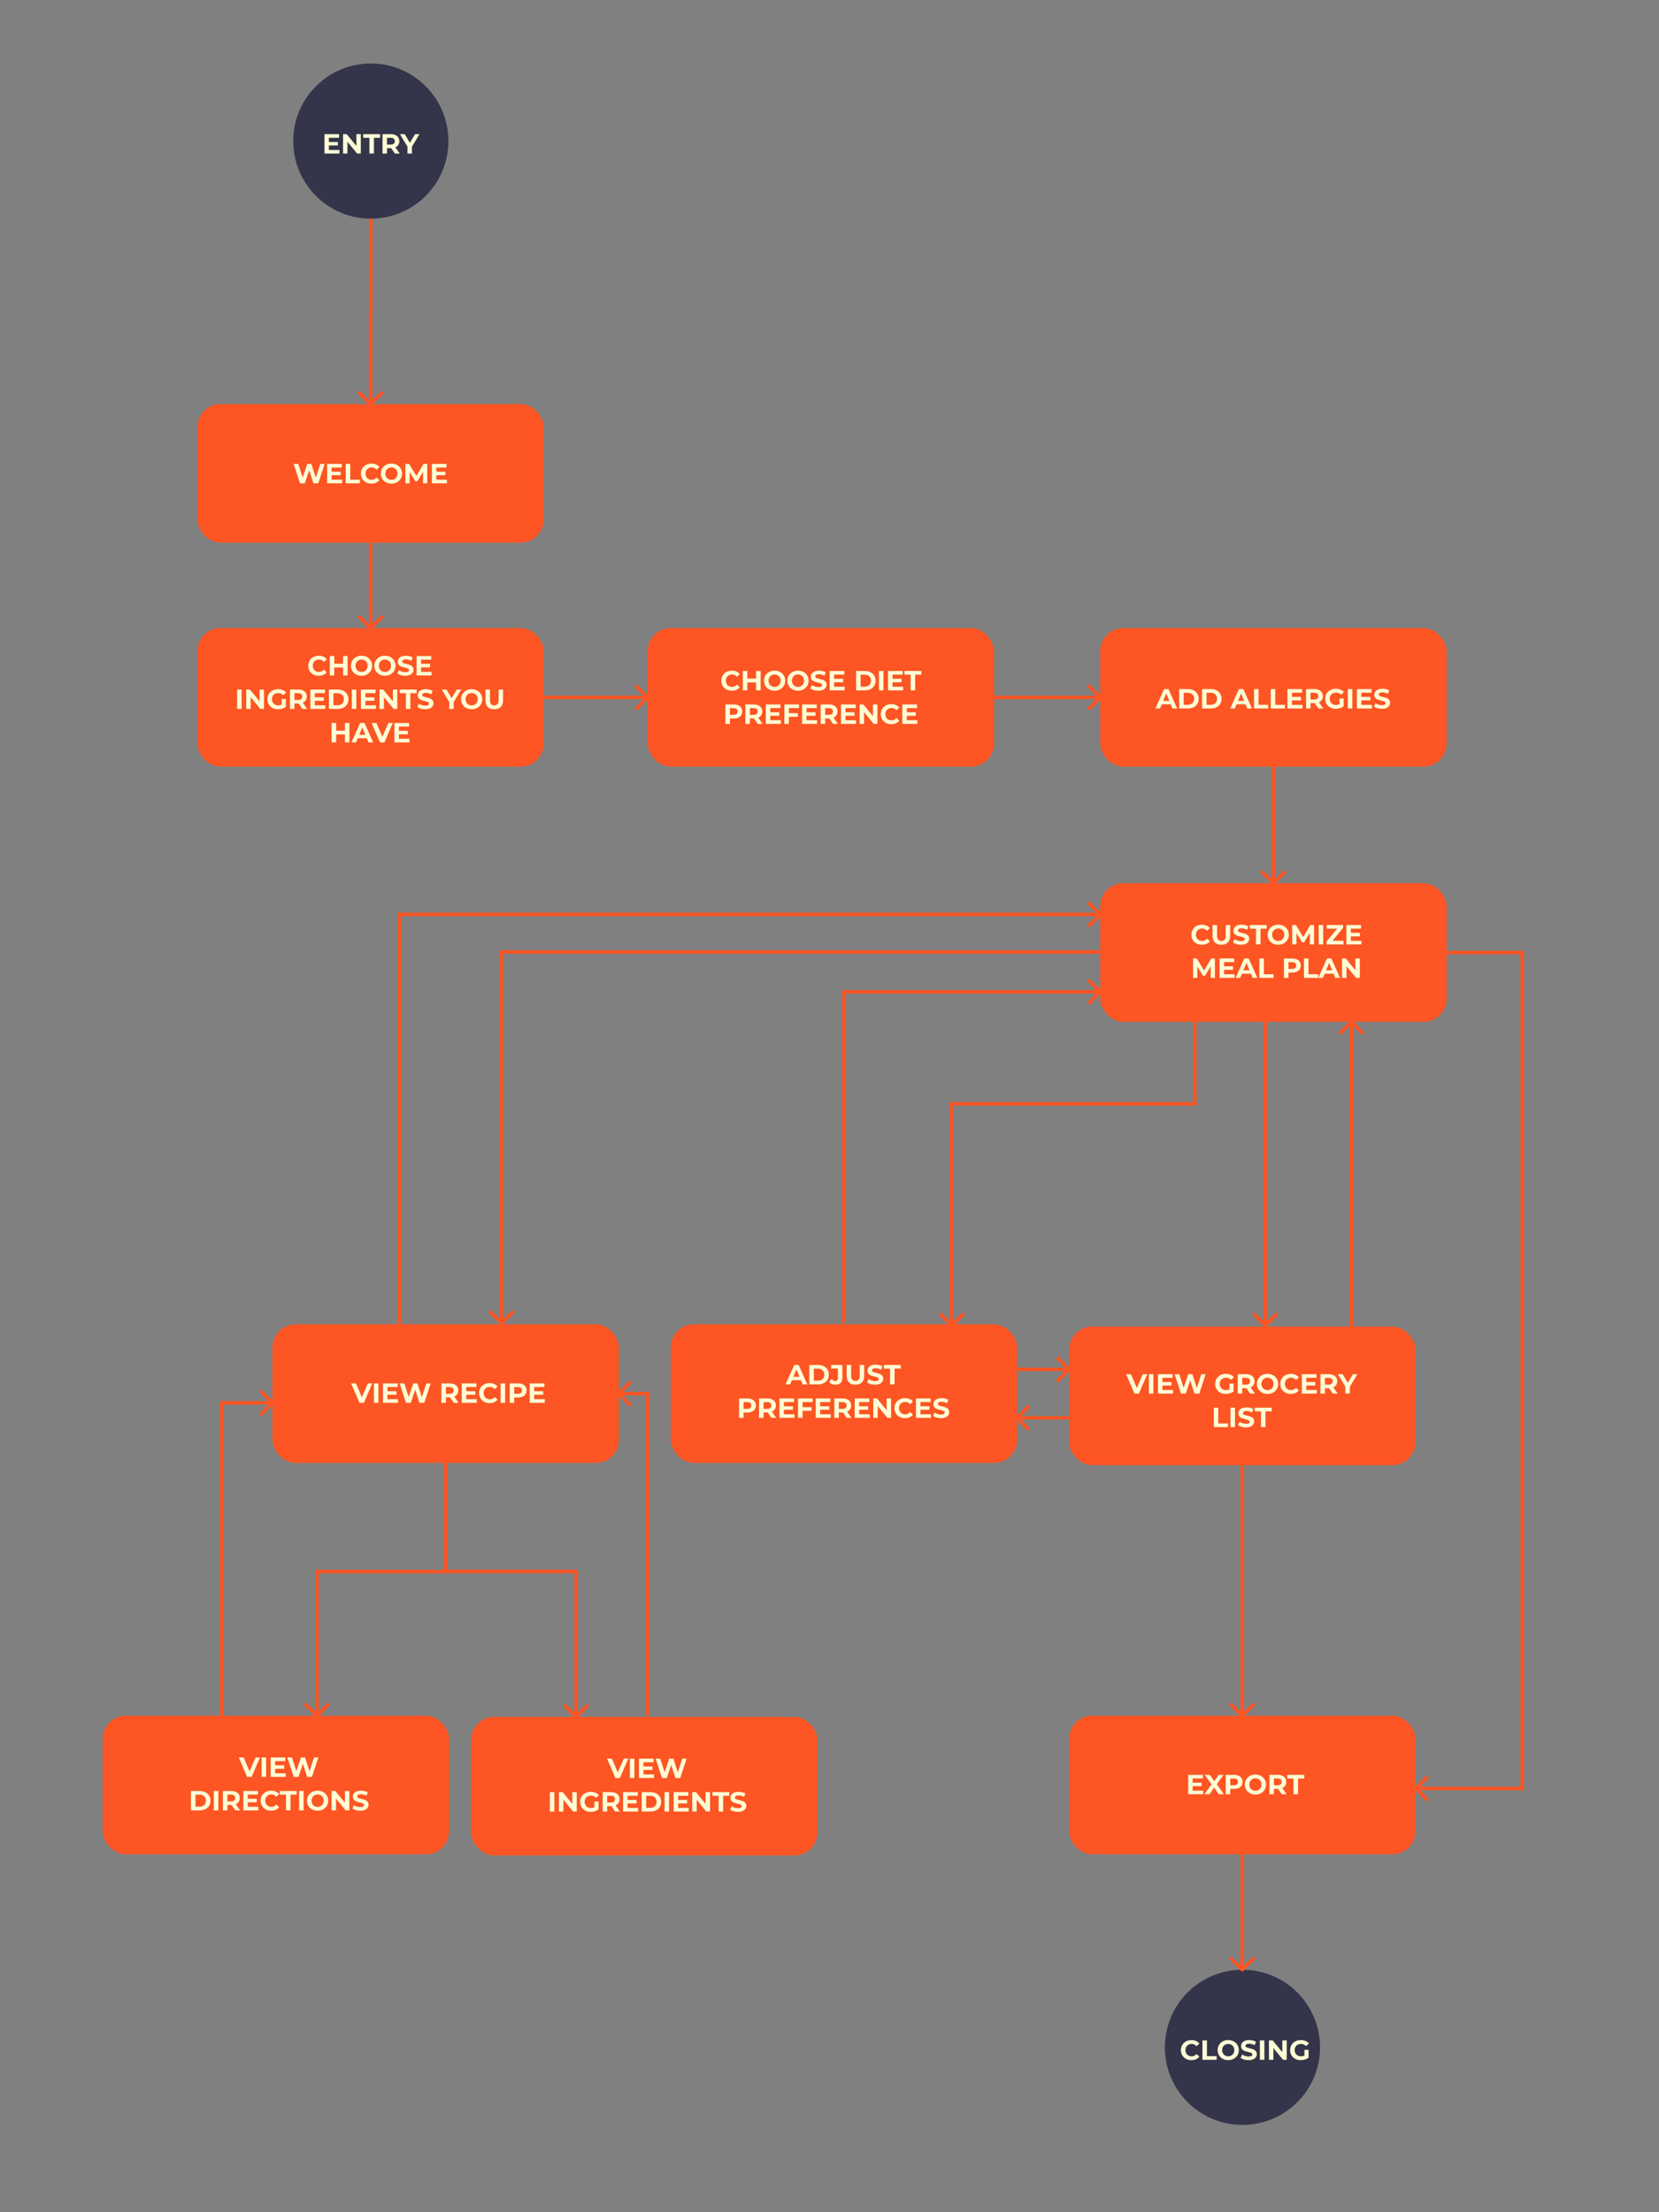 <svg width="1437" height="1916" viewBox="0 0 1437 1916" fill="none" xmlns="http://www.w3.org/2000/svg">
<rect x="0" y="0" width="1437" height="1916" fill="#808080" stroke="none"/>
<circle cx="321.192" cy="122.192" r="67.192" fill="#34344A"/>
<path d="M294.023 129.88V133H281.015V116.2H293.711V119.32H284.879V122.968H292.679V125.992H284.879V129.88H294.023ZM312.525 116.2V133H309.333L300.957 122.8V133H297.117V116.2H300.333L308.685 126.4V116.2H312.525ZM319.98 119.368H314.604V116.2H329.244V119.368H323.868V133H319.98V119.368ZM342.04 133L338.8 128.32H338.608H335.224V133H331.336V116.2H338.608C340.096 116.2 341.384 116.448 342.472 116.944C343.576 117.44 344.424 118.144 345.016 119.056C345.608 119.968 345.904 121.048 345.904 122.296C345.904 123.544 345.6 124.624 344.992 125.536C344.4 126.432 343.552 127.12 342.448 127.6L346.216 133H342.04ZM341.968 122.296C341.968 121.352 341.664 120.632 341.056 120.136C340.448 119.624 339.56 119.368 338.392 119.368H335.224V125.224H338.392C339.56 125.224 340.448 124.968 341.056 124.456C341.664 123.944 341.968 123.224 341.968 122.296ZM356.814 127.048V133H352.926V127L346.422 116.2H350.55L355.038 123.664L359.526 116.2H363.342L356.814 127.048Z" fill="#FEFCD5"/>
<circle cx="1076.19" cy="1773.19" r="67.192" fill="#34344A"/>
<path d="M1031.97 1784.29C1030.25 1784.29 1028.7 1783.92 1027.31 1783.18C1025.93 1782.43 1024.85 1781.4 1024.05 1780.09C1023.26 1778.76 1022.87 1777.26 1022.87 1775.6C1022.87 1773.94 1023.26 1772.45 1024.05 1771.14C1024.85 1769.81 1025.93 1768.78 1027.31 1768.04C1028.7 1767.29 1030.26 1766.91 1031.99 1766.91C1033.45 1766.91 1034.76 1767.17 1035.93 1767.68C1037.11 1768.19 1038.1 1768.93 1038.9 1769.89L1036.41 1772.19C1035.27 1770.88 1033.86 1770.22 1032.18 1770.22C1031.14 1770.22 1030.21 1770.46 1029.4 1770.92C1028.58 1771.37 1027.94 1772 1027.48 1772.82C1027.03 1773.63 1026.81 1774.56 1026.81 1775.6C1026.81 1776.64 1027.03 1777.57 1027.48 1778.38C1027.94 1779.2 1028.58 1779.84 1029.4 1780.3C1030.21 1780.75 1031.14 1780.98 1032.18 1780.98C1033.86 1780.98 1035.27 1780.31 1036.41 1778.98L1038.9 1781.29C1038.1 1782.26 1037.11 1783.01 1035.93 1783.52C1034.74 1784.03 1033.42 1784.29 1031.97 1784.29ZM1041.53 1767.2H1045.42V1780.83H1053.84V1784H1041.53V1767.2ZM1063.87 1784.29C1062.12 1784.29 1060.55 1783.91 1059.14 1783.16C1057.75 1782.41 1056.65 1781.38 1055.85 1780.06C1055.07 1778.74 1054.67 1777.25 1054.67 1775.6C1054.67 1773.95 1055.07 1772.47 1055.85 1771.16C1056.65 1769.83 1057.75 1768.79 1059.14 1768.04C1060.55 1767.29 1062.12 1766.91 1063.87 1766.91C1065.61 1766.91 1067.18 1767.29 1068.57 1768.04C1069.96 1768.79 1071.06 1769.83 1071.86 1771.16C1072.66 1772.47 1073.06 1773.95 1073.06 1775.6C1073.06 1777.25 1072.66 1778.74 1071.86 1780.06C1071.06 1781.38 1069.96 1782.41 1068.57 1783.16C1067.18 1783.91 1065.61 1784.29 1063.87 1784.29ZM1063.87 1780.98C1064.86 1780.98 1065.75 1780.75 1066.55 1780.3C1067.35 1779.84 1067.98 1779.2 1068.43 1778.38C1068.89 1777.57 1069.12 1776.64 1069.12 1775.6C1069.12 1774.56 1068.89 1773.63 1068.43 1772.82C1067.98 1772 1067.35 1771.37 1066.55 1770.92C1065.75 1770.46 1064.86 1770.22 1063.87 1770.22C1062.87 1770.22 1061.98 1770.46 1061.18 1770.92C1060.38 1771.37 1059.75 1772 1059.28 1772.82C1058.83 1773.63 1058.61 1774.56 1058.61 1775.6C1058.61 1776.64 1058.83 1777.57 1059.28 1778.38C1059.75 1779.2 1060.38 1779.84 1061.18 1780.3C1061.98 1780.75 1062.87 1780.98 1063.87 1780.98ZM1081.5 1784.29C1080.17 1784.29 1078.88 1784.11 1077.64 1783.76C1076.4 1783.39 1075.41 1782.92 1074.66 1782.34L1075.98 1779.42C1076.7 1779.94 1077.56 1780.37 1078.55 1780.69C1079.54 1781.01 1080.53 1781.17 1081.52 1781.17C1082.63 1781.17 1083.44 1781.01 1083.97 1780.69C1084.5 1780.35 1084.76 1779.91 1084.76 1779.37C1084.76 1778.97 1084.6 1778.64 1084.28 1778.38C1083.98 1778.11 1083.58 1777.9 1083.08 1777.74C1082.6 1777.58 1081.95 1777.4 1081.12 1777.21C1079.84 1776.9 1078.79 1776.6 1077.97 1776.3C1077.16 1775.99 1076.45 1775.5 1075.86 1774.83C1075.28 1774.16 1075 1773.26 1075 1772.14C1075 1771.17 1075.26 1770.29 1075.79 1769.5C1076.32 1768.7 1077.11 1768.07 1078.16 1767.61C1079.24 1767.14 1080.54 1766.91 1082.08 1766.91C1083.15 1766.91 1084.2 1767.04 1085.22 1767.3C1086.24 1767.55 1087.14 1767.92 1087.91 1768.4L1086.71 1771.35C1085.16 1770.47 1083.6 1770.03 1082.05 1770.03C1080.96 1770.03 1080.16 1770.21 1079.63 1770.56C1079.12 1770.91 1078.86 1771.38 1078.86 1771.95C1078.86 1772.53 1079.16 1772.96 1079.75 1773.25C1080.36 1773.52 1081.28 1773.79 1082.51 1774.06C1083.79 1774.37 1084.84 1774.67 1085.65 1774.98C1086.47 1775.28 1087.16 1775.76 1087.74 1776.42C1088.33 1777.07 1088.63 1777.96 1088.63 1779.08C1088.63 1780.04 1088.36 1780.92 1087.81 1781.72C1087.28 1782.5 1086.48 1783.13 1085.41 1783.59C1084.34 1784.06 1083.04 1784.29 1081.5 1784.29ZM1091.28 1767.2H1095.17V1784H1091.28V1767.2ZM1114.57 1767.2V1784H1111.38L1103 1773.8V1784H1099.16V1767.2H1102.38L1110.73 1777.4V1767.2H1114.57ZM1129.89 1775.34H1133.45V1782.15C1132.53 1782.84 1131.48 1783.37 1130.28 1783.74C1129.08 1784.1 1127.87 1784.29 1126.65 1784.29C1124.91 1784.29 1123.34 1783.92 1121.95 1783.18C1120.56 1782.43 1119.46 1781.4 1118.66 1780.09C1117.88 1778.76 1117.49 1777.26 1117.49 1775.6C1117.49 1773.94 1117.88 1772.45 1118.66 1771.14C1119.46 1769.81 1120.57 1768.78 1121.97 1768.04C1123.38 1767.29 1124.97 1766.91 1126.73 1766.91C1128.2 1766.91 1129.53 1767.16 1130.73 1767.66C1131.93 1768.15 1132.94 1768.87 1133.76 1769.82L1131.26 1772.12C1130.06 1770.86 1128.61 1770.22 1126.92 1770.22C1125.85 1770.22 1124.89 1770.45 1124.06 1770.9C1123.23 1771.34 1122.58 1771.98 1122.12 1772.79C1121.65 1773.61 1121.42 1774.54 1121.42 1775.6C1121.42 1776.64 1121.65 1777.57 1122.12 1778.38C1122.58 1779.2 1123.22 1779.84 1124.04 1780.3C1124.87 1780.75 1125.81 1780.98 1126.87 1780.98C1127.99 1780.98 1129 1780.74 1129.89 1780.26V1775.34Z" fill="#FEFCD5"/>
<rect x="926" y="1486" width="300" height="120" rx="20" fill="#FD5523"/>
<path d="M1042.2 1550.88V1554H1029.19V1537.2H1041.88V1540.32H1033.05V1543.97H1040.85V1546.99H1033.05V1550.88H1042.2ZM1055.71 1554L1051.65 1548.17L1047.67 1554H1043.2L1049.42 1545.46L1043.52 1537.2H1047.93L1051.8 1542.65L1055.59 1537.2H1059.79L1053.93 1545.31L1060.2 1554H1055.71ZM1068.99 1537.2C1070.48 1537.2 1071.77 1537.45 1072.85 1537.94C1073.96 1538.44 1074.81 1539.14 1075.4 1540.06C1075.99 1540.97 1076.29 1542.05 1076.29 1543.3C1076.29 1544.53 1075.99 1545.61 1075.4 1546.54C1074.81 1547.45 1073.96 1548.15 1072.85 1548.65C1071.77 1549.13 1070.48 1549.37 1068.99 1549.37H1065.61V1554H1061.72V1537.2H1068.99ZM1068.77 1546.2C1069.94 1546.2 1070.83 1545.95 1071.44 1545.46C1072.05 1544.94 1072.35 1544.22 1072.35 1543.3C1072.35 1542.35 1072.05 1541.63 1071.44 1541.14C1070.83 1540.62 1069.94 1540.37 1068.77 1540.37H1065.61V1546.2H1068.77ZM1087.43 1554.29C1085.69 1554.29 1084.11 1553.91 1082.7 1553.16C1081.31 1552.41 1080.22 1551.38 1079.42 1550.06C1078.63 1548.74 1078.24 1547.25 1078.24 1545.6C1078.24 1543.95 1078.63 1542.47 1079.42 1541.16C1080.22 1539.83 1081.31 1538.79 1082.7 1538.04C1084.11 1537.29 1085.69 1536.91 1087.43 1536.91C1089.18 1536.91 1090.74 1537.29 1092.14 1538.04C1093.53 1538.79 1094.62 1539.83 1095.42 1541.16C1096.22 1542.47 1096.62 1543.95 1096.62 1545.6C1096.62 1547.25 1096.22 1548.74 1095.42 1550.06C1094.62 1551.38 1093.53 1552.41 1092.14 1553.16C1090.74 1553.91 1089.18 1554.29 1087.43 1554.29ZM1087.43 1550.98C1088.42 1550.98 1089.32 1550.75 1090.12 1550.3C1090.92 1549.84 1091.54 1549.2 1091.99 1548.38C1092.46 1547.57 1092.69 1546.64 1092.69 1545.6C1092.69 1544.56 1092.46 1543.63 1091.99 1542.82C1091.54 1542 1090.92 1541.37 1090.12 1540.92C1089.32 1540.46 1088.42 1540.22 1087.43 1540.22C1086.44 1540.22 1085.54 1540.46 1084.74 1540.92C1083.94 1541.37 1083.31 1542 1082.85 1542.82C1082.4 1543.63 1082.18 1544.56 1082.18 1545.6C1082.18 1546.64 1082.4 1547.57 1082.85 1548.38C1083.31 1549.2 1083.94 1549.84 1084.74 1550.3C1085.54 1550.75 1086.44 1550.98 1087.43 1550.98ZM1110.25 1554L1107.01 1549.32H1106.82H1103.43V1554H1099.55V1537.2H1106.82C1108.31 1537.2 1109.59 1537.45 1110.68 1537.94C1111.79 1538.44 1112.63 1539.14 1113.23 1540.06C1113.82 1540.97 1114.11 1542.05 1114.11 1543.3C1114.11 1544.54 1113.81 1545.62 1113.2 1546.54C1112.61 1547.43 1111.76 1548.12 1110.66 1548.6L1114.43 1554H1110.25ZM1110.18 1543.3C1110.18 1542.35 1109.87 1541.63 1109.27 1541.14C1108.66 1540.62 1107.77 1540.37 1106.6 1540.37H1103.43V1546.22H1106.6C1107.77 1546.22 1108.66 1545.97 1109.27 1545.46C1109.87 1544.94 1110.18 1544.22 1110.18 1543.3ZM1120.44 1540.37H1115.06V1537.2H1129.7V1540.37H1124.33V1554H1120.44V1540.37Z" fill="#FEFCD5"/>
<rect x="171" y="350" width="300" height="120" rx="20" fill="#FD5523"/>
<path d="M281.189 401.8L275.693 418.6H271.517L267.821 407.224L264.005 418.6H259.853L254.333 401.8H258.365L262.157 413.608L266.117 401.8H269.717L273.557 413.704L277.469 401.8H281.189ZM296.367 415.48V418.6H283.359V401.8H296.055V404.92H287.223V408.568H295.023V411.592H287.223V415.48H296.367ZM299.461 401.8H303.349V415.432H311.773V418.6H299.461V401.8ZM321.704 418.888C319.992 418.888 318.44 418.52 317.048 417.784C315.672 417.032 314.584 416 313.784 414.688C313 413.36 312.608 411.864 312.608 410.2C312.608 408.536 313 407.048 313.784 405.736C314.584 404.408 315.672 403.376 317.048 402.64C318.44 401.888 320 401.512 321.728 401.512C323.184 401.512 324.496 401.768 325.664 402.28C326.848 402.792 327.84 403.528 328.64 404.488L326.144 406.792C325.008 405.48 323.6 404.824 321.92 404.824C320.88 404.824 319.952 405.056 319.136 405.52C318.32 405.968 317.68 406.6 317.216 407.416C316.768 408.232 316.544 409.16 316.544 410.2C316.544 411.24 316.768 412.168 317.216 412.984C317.68 413.8 318.32 414.44 319.136 414.904C319.952 415.352 320.88 415.576 321.92 415.576C323.6 415.576 325.008 414.912 326.144 413.584L328.64 415.888C327.84 416.864 326.848 417.608 325.664 418.12C324.48 418.632 323.16 418.888 321.704 418.888ZM339.05 418.888C337.306 418.888 335.73 418.512 334.322 417.76C332.93 417.008 331.834 415.976 331.034 414.664C330.25 413.336 329.858 411.848 329.858 410.2C329.858 408.552 330.25 407.072 331.034 405.76C331.834 404.432 332.93 403.392 334.322 402.64C335.73 401.888 337.306 401.512 339.05 401.512C340.794 401.512 342.362 401.888 343.754 402.64C345.146 403.392 346.242 404.432 347.042 405.76C347.842 407.072 348.242 408.552 348.242 410.2C348.242 411.848 347.842 413.336 347.042 414.664C346.242 415.976 345.146 417.008 343.754 417.76C342.362 418.512 340.794 418.888 339.05 418.888ZM339.05 415.576C340.042 415.576 340.938 415.352 341.738 414.904C342.538 414.44 343.162 413.8 343.61 412.984C344.074 412.168 344.306 411.24 344.306 410.2C344.306 409.16 344.074 408.232 343.61 407.416C343.162 406.6 342.538 405.968 341.738 405.52C340.938 405.056 340.042 404.824 339.05 404.824C338.058 404.824 337.162 405.056 336.362 405.52C335.562 405.968 334.93 406.6 334.466 407.416C334.018 408.232 333.794 409.16 333.794 410.2C333.794 411.24 334.018 412.168 334.466 412.984C334.93 413.8 335.562 414.44 336.362 414.904C337.162 415.352 338.058 415.576 339.05 415.576ZM366.452 418.6L366.428 408.52L361.484 416.824H359.732L354.812 408.736V418.6H351.164V401.8H354.38L360.668 412.24L366.86 401.8H370.052L370.1 418.6H366.452ZM387.094 415.48V418.6H374.086V401.8H386.782V404.92H377.95V408.568H385.75V411.592H377.95V415.48H387.094Z" fill="#FEFCD5"/>
<rect x="171" y="544" width="300" height="120" rx="20" fill="#FD5523"/>
<path d="M276.087 585.288C274.375 585.288 272.823 584.92 271.431 584.184C270.055 583.432 268.967 582.4 268.167 581.088C267.383 579.76 266.991 578.264 266.991 576.6C266.991 574.936 267.383 573.448 268.167 572.136C268.967 570.808 270.055 569.776 271.431 569.04C272.823 568.288 274.383 567.912 276.111 567.912C277.567 567.912 278.879 568.168 280.047 568.68C281.231 569.192 282.223 569.928 283.023 570.888L280.527 573.192C279.391 571.88 277.983 571.224 276.303 571.224C275.263 571.224 274.335 571.456 273.519 571.92C272.703 572.368 272.063 573 271.599 573.816C271.151 574.632 270.927 575.56 270.927 576.6C270.927 577.64 271.151 578.568 271.599 579.384C272.063 580.2 272.703 580.84 273.519 581.304C274.335 581.752 275.263 581.976 276.303 581.976C277.983 581.976 279.391 581.312 280.527 579.984L283.023 582.288C282.223 583.264 281.231 584.008 280.047 584.52C278.863 585.032 277.543 585.288 276.087 585.288ZM301.056 568.2V585H297.168V578.112H289.536V585H285.648V568.2H289.536V574.824H297.168V568.2H301.056ZM313.167 585.288C311.423 585.288 309.847 584.912 308.439 584.16C307.047 583.408 305.951 582.376 305.151 581.064C304.367 579.736 303.975 578.248 303.975 576.6C303.975 574.952 304.367 573.472 305.151 572.16C305.951 570.832 307.047 569.792 308.439 569.04C309.847 568.288 311.423 567.912 313.167 567.912C314.911 567.912 316.479 568.288 317.871 569.04C319.263 569.792 320.359 570.832 321.159 572.16C321.959 573.472 322.359 574.952 322.359 576.6C322.359 578.248 321.959 579.736 321.159 581.064C320.359 582.376 319.263 583.408 317.871 584.16C316.479 584.912 314.911 585.288 313.167 585.288ZM313.167 581.976C314.159 581.976 315.055 581.752 315.855 581.304C316.655 580.84 317.279 580.2 317.727 579.384C318.191 578.568 318.423 577.64 318.423 576.6C318.423 575.56 318.191 574.632 317.727 573.816C317.279 573 316.655 572.368 315.855 571.92C315.055 571.456 314.159 571.224 313.167 571.224C312.175 571.224 311.279 571.456 310.479 571.92C309.679 572.368 309.047 573 308.583 573.816C308.135 574.632 307.911 575.56 307.911 576.6C307.911 577.64 308.135 578.568 308.583 579.384C309.047 580.2 309.679 580.84 310.479 581.304C311.279 581.752 312.175 581.976 313.167 581.976ZM333.417 585.288C331.673 585.288 330.097 584.912 328.689 584.16C327.297 583.408 326.201 582.376 325.401 581.064C324.617 579.736 324.225 578.248 324.225 576.6C324.225 574.952 324.617 573.472 325.401 572.16C326.201 570.832 327.297 569.792 328.689 569.04C330.097 568.288 331.673 567.912 333.417 567.912C335.161 567.912 336.729 568.288 338.121 569.04C339.513 569.792 340.609 570.832 341.409 572.16C342.209 573.472 342.609 574.952 342.609 576.6C342.609 578.248 342.209 579.736 341.409 581.064C340.609 582.376 339.513 583.408 338.121 584.16C336.729 584.912 335.161 585.288 333.417 585.288ZM333.417 581.976C334.409 581.976 335.305 581.752 336.105 581.304C336.905 580.84 337.529 580.2 337.977 579.384C338.441 578.568 338.673 577.64 338.673 576.6C338.673 575.56 338.441 574.632 337.977 573.816C337.529 573 336.905 572.368 336.105 571.92C335.305 571.456 334.409 571.224 333.417 571.224C332.425 571.224 331.529 571.456 330.729 571.92C329.929 572.368 329.297 573 328.833 573.816C328.385 574.632 328.161 575.56 328.161 576.6C328.161 577.64 328.385 578.568 328.833 579.384C329.297 580.2 329.929 580.84 330.729 581.304C331.529 581.752 332.425 581.976 333.417 581.976ZM351.051 585.288C349.723 585.288 348.435 585.112 347.187 584.76C345.955 584.392 344.963 583.92 344.211 583.344L345.531 580.416C346.251 580.944 347.107 581.368 348.099 581.688C349.091 582.008 350.083 582.168 351.075 582.168C352.179 582.168 352.995 582.008 353.523 581.688C354.051 581.352 354.315 580.912 354.315 580.368C354.315 579.968 354.155 579.64 353.835 579.384C353.531 579.112 353.131 578.896 352.635 578.736C352.155 578.576 351.499 578.4 350.667 578.208C349.387 577.904 348.339 577.6 347.523 577.296C346.707 576.992 346.003 576.504 345.411 575.832C344.835 575.16 344.547 574.264 344.547 573.144C344.547 572.168 344.811 571.288 345.339 570.504C345.867 569.704 346.659 569.072 347.715 568.608C348.787 568.144 350.091 567.912 351.627 567.912C352.699 567.912 353.747 568.04 354.771 568.296C355.795 568.552 356.691 568.92 357.459 569.4L356.259 572.352C354.707 571.472 353.155 571.032 351.603 571.032C350.515 571.032 349.707 571.208 349.179 571.56C348.667 571.912 348.411 572.376 348.411 572.952C348.411 573.528 348.707 573.96 349.299 574.248C349.907 574.52 350.827 574.792 352.059 575.064C353.339 575.368 354.387 575.672 355.203 575.976C356.019 576.28 356.715 576.76 357.291 577.416C357.883 578.072 358.179 578.96 358.179 580.08C358.179 581.04 357.907 581.92 357.363 582.72C356.835 583.504 356.035 584.128 354.963 584.592C353.891 585.056 352.587 585.288 351.051 585.288ZM373.844 581.88V585H360.836V568.2H373.532V571.32H364.7V574.968H372.5V577.992H364.7V581.88H373.844ZM205.398 597.2H209.286V614H205.398V597.2ZM228.681 597.2V614H225.489L217.113 603.8V614H213.273V597.2H216.489L224.841 607.4V597.2H228.681ZM244.008 605.336H247.56V612.152C246.648 612.84 245.592 613.368 244.392 613.736C243.192 614.104 241.984 614.288 240.768 614.288C239.024 614.288 237.456 613.92 236.064 613.184C234.672 612.432 233.576 611.4 232.776 610.088C231.992 608.76 231.6 607.264 231.6 605.6C231.6 603.936 231.992 602.448 232.776 601.136C233.576 599.808 234.68 598.776 236.088 598.04C237.496 597.288 239.08 596.912 240.84 596.912C242.312 596.912 243.648 597.16 244.848 597.656C246.048 598.152 247.056 598.872 247.872 599.816L245.376 602.12C244.176 600.856 242.728 600.224 241.032 600.224C239.96 600.224 239.008 600.448 238.176 600.896C237.344 601.344 236.696 601.976 236.232 602.792C235.768 603.608 235.536 604.544 235.536 605.6C235.536 606.64 235.768 607.568 236.232 608.384C236.696 609.2 237.336 609.84 238.152 610.304C238.984 610.752 239.928 610.976 240.984 610.976C242.104 610.976 243.112 610.736 244.008 610.256V605.336ZM261.876 614L258.636 609.32H258.444H255.06V614H251.172V597.2H258.444C259.932 597.2 261.22 597.448 262.308 597.944C263.412 598.44 264.26 599.144 264.852 600.056C265.444 600.968 265.74 602.048 265.74 603.296C265.74 604.544 265.436 605.624 264.828 606.536C264.236 607.432 263.388 608.12 262.284 608.6L266.052 614H261.876ZM261.804 603.296C261.804 602.352 261.5 601.632 260.892 601.136C260.284 600.624 259.396 600.368 258.228 600.368H255.06V606.224H258.228C259.396 606.224 260.284 605.968 260.892 605.456C261.5 604.944 261.804 604.224 261.804 603.296ZM281.828 610.88V614H268.82V597.2H281.516V600.32H272.684V603.968H280.484V606.992H272.684V610.88H281.828ZM284.922 597.2H292.554C294.378 597.2 295.986 597.552 297.378 598.256C298.786 598.944 299.874 599.92 300.642 601.184C301.426 602.448 301.818 603.92 301.818 605.6C301.818 607.28 301.426 608.752 300.642 610.016C299.874 611.28 298.786 612.264 297.378 612.968C295.986 613.656 294.378 614 292.554 614H284.922V597.2ZM292.362 610.808C294.042 610.808 295.378 610.344 296.37 609.416C297.378 608.472 297.882 607.2 297.882 605.6C297.882 604 297.378 602.736 296.37 601.808C295.378 600.864 294.042 600.392 292.362 600.392H288.81V610.808H292.362ZM304.75 597.2H308.638V614H304.75V597.2ZM325.633 610.88V614H312.625V597.2H325.321V600.32H316.489V603.968H324.289V606.992H316.489V610.88H325.633ZM344.134 597.2V614H340.942L332.566 603.8V614H328.726V597.2H331.942L340.294 607.4V597.2H344.134ZM351.589 600.368H346.213V597.2H360.853V600.368H355.477V614H351.589V600.368ZM368.348 614.288C367.02 614.288 365.732 614.112 364.484 613.76C363.252 613.392 362.26 612.92 361.508 612.344L362.828 609.416C363.548 609.944 364.404 610.368 365.396 610.688C366.388 611.008 367.38 611.168 368.372 611.168C369.476 611.168 370.292 611.008 370.82 610.688C371.348 610.352 371.612 609.912 371.612 609.368C371.612 608.968 371.452 608.64 371.132 608.384C370.828 608.112 370.428 607.896 369.932 607.736C369.452 607.576 368.796 607.4 367.964 607.208C366.684 606.904 365.636 606.6 364.82 606.296C364.004 605.992 363.3 605.504 362.708 604.832C362.132 604.16 361.844 603.264 361.844 602.144C361.844 601.168 362.108 600.288 362.636 599.504C363.164 598.704 363.956 598.072 365.012 597.608C366.084 597.144 367.388 596.912 368.924 596.912C369.996 596.912 371.044 597.04 372.068 597.296C373.092 597.552 373.988 597.92 374.756 598.4L373.556 601.352C372.004 600.472 370.452 600.032 368.9 600.032C367.812 600.032 367.004 600.208 366.476 600.56C365.964 600.912 365.708 601.376 365.708 601.952C365.708 602.528 366.004 602.96 366.596 603.248C367.204 603.52 368.124 603.792 369.356 604.064C370.636 604.368 371.684 604.672 372.5 604.976C373.316 605.28 374.012 605.76 374.588 606.416C375.18 607.072 375.476 607.96 375.476 609.08C375.476 610.04 375.204 610.92 374.66 611.72C374.132 612.504 373.332 613.128 372.26 613.592C371.188 614.056 369.884 614.288 368.348 614.288ZM392.994 608.048V614H389.105V608L382.601 597.2H386.73L391.218 604.664L395.706 597.2H399.522L392.994 608.048ZM408.558 614.288C406.814 614.288 405.238 613.912 403.83 613.16C402.438 612.408 401.342 611.376 400.542 610.064C399.758 608.736 399.366 607.248 399.366 605.6C399.366 603.952 399.758 602.472 400.542 601.16C401.342 599.832 402.438 598.792 403.83 598.04C405.238 597.288 406.814 596.912 408.558 596.912C410.302 596.912 411.87 597.288 413.262 598.04C414.654 598.792 415.75 599.832 416.55 601.16C417.35 602.472 417.75 603.952 417.75 605.6C417.75 607.248 417.35 608.736 416.55 610.064C415.75 611.376 414.654 612.408 413.262 613.16C411.87 613.912 410.302 614.288 408.558 614.288ZM408.558 610.976C409.55 610.976 410.446 610.752 411.246 610.304C412.046 609.84 412.67 609.2 413.118 608.384C413.582 607.568 413.814 606.64 413.814 605.6C413.814 604.56 413.582 603.632 413.118 602.816C412.67 602 412.046 601.368 411.246 600.92C410.446 600.456 409.55 600.224 408.558 600.224C407.566 600.224 406.67 600.456 405.87 600.92C405.07 601.368 404.438 602 403.974 602.816C403.526 603.632 403.302 604.56 403.302 605.6C403.302 606.64 403.526 607.568 403.974 608.384C404.438 609.2 405.07 609.84 405.87 610.304C406.67 610.752 407.566 610.976 408.558 610.976ZM428.136 614.288C425.736 614.288 423.864 613.624 422.52 612.296C421.192 610.968 420.528 609.072 420.528 606.608V597.2H424.416V606.464C424.416 609.472 425.664 610.976 428.16 610.976C429.376 610.976 430.304 610.616 430.944 609.896C431.584 609.16 431.904 608.016 431.904 606.464V597.2H435.744V606.608C435.744 609.072 435.072 610.968 433.728 612.296C432.4 613.624 430.536 614.288 428.136 614.288ZM302.65 626.2V643H298.762V636.112H291.13V643H287.242V626.2H291.13V632.824H298.762V626.2H302.65ZM317.689 639.4H309.889L308.401 643H304.417L311.905 626.2H315.745L323.257 643H319.177L317.689 639.4ZM316.465 636.448L313.801 630.016L311.137 636.448H316.465ZM340.238 626.2L332.966 643H329.126L321.878 626.2H326.078L331.19 638.2L336.374 626.2H340.238ZM354.648 639.88V643H341.64V626.2H354.336V629.32H345.504V632.968H353.304V635.992H345.504V639.88H354.648Z" fill="#FEFCD5"/>
<rect x="561" y="544" width="300" height="120" rx="20" fill="#FD5523"/>
<path d="M633.879 598.226C632.167 598.226 630.615 597.857 629.223 597.121C627.847 596.369 626.759 595.337 625.959 594.025C625.175 592.697 624.783 591.201 624.783 589.537C624.783 587.873 625.175 586.385 625.959 585.073C626.759 583.745 627.847 582.713 629.223 581.977C630.615 581.225 632.175 580.849 633.903 580.849C635.359 580.849 636.671 581.105 637.839 581.617C639.023 582.129 640.015 582.865 640.815 583.826L638.319 586.129C637.183 584.817 635.775 584.161 634.095 584.161C633.055 584.161 632.127 584.393 631.311 584.857C630.495 585.305 629.855 585.937 629.391 586.753C628.943 587.569 628.719 588.497 628.719 589.537C628.719 590.577 628.943 591.505 629.391 592.321C629.855 593.137 630.495 593.777 631.311 594.241C632.127 594.689 633.055 594.913 634.095 594.913C635.775 594.913 637.183 594.249 638.319 592.921L640.815 595.225C640.015 596.201 639.023 596.945 637.839 597.457C636.655 597.969 635.335 598.226 633.879 598.226ZM658.849 581.137V597.938H654.961V591.049H647.329V597.938H643.441V581.137H647.329V587.761H654.961V581.137H658.849ZM670.96 598.226C669.216 598.226 667.64 597.85 666.232 597.097C664.84 596.345 663.744 595.313 662.944 594.001C662.16 592.673 661.768 591.185 661.768 589.537C661.768 587.889 662.16 586.409 662.944 585.097C663.744 583.769 664.84 582.729 666.232 581.977C667.64 581.225 669.216 580.849 670.96 580.849C672.704 580.849 674.272 581.225 675.664 581.977C677.056 582.729 678.152 583.769 678.952 585.097C679.752 586.409 680.152 587.889 680.152 589.537C680.152 591.185 679.752 592.673 678.952 594.001C678.152 595.313 677.056 596.345 675.664 597.097C674.272 597.85 672.704 598.226 670.96 598.226ZM670.96 594.913C671.952 594.913 672.848 594.689 673.648 594.241C674.448 593.777 675.072 593.137 675.52 592.321C675.984 591.505 676.216 590.577 676.216 589.537C676.216 588.497 675.984 587.569 675.52 586.753C675.072 585.937 674.448 585.305 673.648 584.857C672.848 584.393 671.952 584.161 670.96 584.161C669.968 584.161 669.072 584.393 668.272 584.857C667.472 585.305 666.84 585.937 666.376 586.753C665.928 587.569 665.704 588.497 665.704 589.537C665.704 590.577 665.928 591.505 666.376 592.321C666.84 593.137 667.472 593.777 668.272 594.241C669.072 594.689 669.968 594.913 670.96 594.913ZM691.21 598.226C689.466 598.226 687.89 597.85 686.482 597.097C685.09 596.345 683.994 595.313 683.194 594.001C682.41 592.673 682.018 591.185 682.018 589.537C682.018 587.889 682.41 586.409 683.194 585.097C683.994 583.769 685.09 582.729 686.482 581.977C687.89 581.225 689.466 580.849 691.21 580.849C692.954 580.849 694.522 581.225 695.914 581.977C697.306 582.729 698.402 583.769 699.202 585.097C700.002 586.409 700.402 587.889 700.402 589.537C700.402 591.185 700.002 592.673 699.202 594.001C698.402 595.313 697.306 596.345 695.914 597.097C694.522 597.85 692.954 598.226 691.21 598.226ZM691.21 594.913C692.202 594.913 693.098 594.689 693.898 594.241C694.698 593.777 695.322 593.137 695.77 592.321C696.234 591.505 696.466 590.577 696.466 589.537C696.466 588.497 696.234 587.569 695.77 586.753C695.322 585.937 694.698 585.305 693.898 584.857C693.098 584.393 692.202 584.161 691.21 584.161C690.218 584.161 689.322 584.393 688.522 584.857C687.722 585.305 687.09 585.937 686.626 586.753C686.178 587.569 685.954 588.497 685.954 589.537C685.954 590.577 686.178 591.505 686.626 592.321C687.09 593.137 687.722 593.777 688.522 594.241C689.322 594.689 690.218 594.913 691.21 594.913ZM708.844 598.226C707.516 598.226 706.228 598.049 704.98 597.697C703.748 597.329 702.756 596.857 702.004 596.281L703.324 593.353C704.044 593.881 704.9 594.305 705.892 594.625C706.884 594.945 707.876 595.105 708.868 595.105C709.972 595.105 710.788 594.945 711.316 594.625C711.844 594.289 712.108 593.849 712.108 593.305C712.108 592.905 711.948 592.577 711.628 592.321C711.324 592.049 710.924 591.833 710.428 591.673C709.948 591.513 709.292 591.337 708.46 591.145C707.18 590.841 706.132 590.537 705.316 590.233C704.5 589.929 703.796 589.441 703.204 588.769C702.628 588.097 702.34 587.201 702.34 586.081C702.34 585.105 702.604 584.225 703.132 583.441C703.66 582.641 704.452 582.009 705.508 581.545C706.58 581.081 707.884 580.849 709.42 580.849C710.492 580.849 711.54 580.977 712.564 581.233C713.588 581.489 714.484 581.857 715.252 582.337L714.052 585.289C712.5 584.409 710.948 583.969 709.396 583.969C708.308 583.969 707.5 584.145 706.972 584.497C706.46 584.849 706.204 585.313 706.204 585.889C706.204 586.465 706.5 586.897 707.092 587.185C707.7 587.457 708.62 587.729 709.852 588.001C711.132 588.305 712.18 588.609 712.996 588.913C713.812 589.217 714.508 589.697 715.084 590.353C715.676 591.009 715.972 591.897 715.972 593.017C715.972 593.977 715.7 594.857 715.156 595.657C714.628 596.441 713.828 597.065 712.756 597.529C711.684 597.993 710.38 598.226 708.844 598.226ZM731.636 594.817V597.938H718.628V581.137H731.324V584.257H722.492V587.905H730.292V590.929H722.492V594.817H731.636ZM741.527 581.137H749.159C750.983 581.137 752.591 581.489 753.983 582.193C755.391 582.881 756.479 583.857 757.247 585.121C758.031 586.385 758.423 587.857 758.423 589.537C758.423 591.217 758.031 592.689 757.247 593.953C756.479 595.217 755.391 596.201 753.983 596.905C752.591 597.593 750.983 597.938 749.159 597.938H741.527V581.137ZM748.967 594.745C750.647 594.745 751.983 594.281 752.975 593.353C753.983 592.409 754.487 591.137 754.487 589.537C754.487 587.937 753.983 586.673 752.975 585.745C751.983 584.801 750.647 584.329 748.967 584.329H745.415V594.745H748.967ZM761.355 581.137H765.243V597.938H761.355V581.137ZM782.238 594.817V597.938H769.23V581.137H781.926V584.257H773.094V587.905H780.894V590.929H773.094V594.817H782.238ZM788.812 584.305H783.436V581.137H798.076V584.305H792.7V597.938H788.812V584.305ZM635.596 610.137C637.084 610.137 638.372 610.385 639.46 610.881C640.564 611.377 641.412 612.081 642.004 612.993C642.596 613.905 642.892 614.985 642.892 616.233C642.892 617.465 642.596 618.545 642.004 619.473C641.412 620.385 640.564 621.089 639.46 621.585C638.372 622.065 637.084 622.305 635.596 622.305H632.212V626.938H628.324V610.137H635.596ZM635.38 619.137C636.548 619.137 637.436 618.889 638.044 618.393C638.652 617.881 638.956 617.161 638.956 616.233C638.956 615.289 638.652 614.569 638.044 614.073C637.436 613.561 636.548 613.305 635.38 613.305H632.212V619.137H635.38ZM656.371 626.938L653.131 622.257H652.939H649.555V626.938H645.667V610.137H652.939C654.427 610.137 655.715 610.385 656.803 610.881C657.907 611.377 658.755 612.081 659.347 612.993C659.939 613.905 660.235 614.985 660.235 616.233C660.235 617.481 659.931 618.561 659.323 619.473C658.731 620.369 657.883 621.057 656.779 621.537L660.547 626.938H656.371ZM656.299 616.233C656.299 615.289 655.995 614.569 655.387 614.073C654.779 613.561 653.891 613.305 652.723 613.305H649.555V619.161H652.723C653.891 619.161 654.779 618.905 655.387 618.393C655.995 617.881 656.299 617.161 656.299 616.233ZM676.324 623.817V626.938H663.316V610.137H676.012V613.257H667.18V616.905H674.98V619.929H667.18V623.817H676.324ZM683.305 613.257V617.697H691.081V620.817H683.305V626.938H679.417V610.137H692.113V613.257H683.305ZM707.754 623.817V626.938H694.746V610.137H707.442V613.257H698.61V616.905H706.41V619.929H698.61V623.817H707.754ZM721.551 626.938L718.311 622.257H718.119H714.735V626.938H710.847V610.137H718.119C719.607 610.137 720.895 610.385 721.983 610.881C723.087 611.377 723.935 612.081 724.527 612.993C725.119 613.905 725.415 614.985 725.415 616.233C725.415 617.481 725.111 618.561 724.503 619.473C723.911 620.369 723.063 621.057 721.959 621.537L725.727 626.938H721.551ZM721.479 616.233C721.479 615.289 721.175 614.569 720.567 614.073C719.959 613.561 719.071 613.305 717.903 613.305H714.735V619.161H717.903C719.071 619.161 719.959 618.905 720.567 618.393C721.175 617.881 721.479 617.161 721.479 616.233ZM741.504 623.817V626.938H728.496V610.137H741.192V613.257H732.36V616.905H740.16V619.929H732.36V623.817H741.504ZM760.005 610.137V626.938H756.813L748.437 616.737V626.938H744.597V610.137H747.813L756.165 620.337V610.137H760.005ZM772.02 627.226C770.308 627.226 768.756 626.857 767.364 626.121C765.988 625.369 764.9 624.337 764.1 623.025C763.316 621.697 762.924 620.201 762.924 618.537C762.924 616.873 763.316 615.385 764.1 614.073C764.9 612.745 765.988 611.713 767.364 610.977C768.756 610.225 770.316 609.849 772.044 609.849C773.5 609.849 774.812 610.105 775.98 610.617C777.164 611.129 778.156 611.865 778.956 612.826L776.46 615.129C775.324 613.817 773.916 613.161 772.236 613.161C771.196 613.161 770.268 613.393 769.452 613.857C768.636 614.305 767.996 614.937 767.532 615.753C767.084 616.569 766.86 617.497 766.86 618.537C766.86 619.577 767.084 620.505 767.532 621.321C767.996 622.137 768.636 622.777 769.452 623.241C770.268 623.689 771.196 623.913 772.236 623.913C773.916 623.913 775.324 623.249 776.46 621.921L778.956 624.225C778.156 625.201 777.164 625.945 775.98 626.457C774.796 626.969 773.476 627.226 772.02 627.226ZM794.59 623.817V626.938H781.582V610.137H794.278V613.257H785.446V616.905H793.246V619.929H785.446V623.817H794.59Z" fill="#FEFCD5"/>
<rect x="953" y="544" width="300" height="120" rx="20" fill="#FD5523"/>
<path d="M1014.07 610.015H1006.27L1004.79 613.615H1000.8L1008.29 596.815H1012.13L1019.64 613.615H1015.56L1014.07 610.015ZM1012.85 607.063L1010.19 600.631L1007.52 607.063H1012.85ZM1021.39 596.815H1029.02C1030.84 596.815 1032.45 597.167 1033.84 597.871C1035.25 598.559 1036.34 599.535 1037.11 600.799C1037.89 602.063 1038.28 603.535 1038.28 605.215C1038.28 606.895 1037.89 608.367 1037.11 609.631C1036.34 610.895 1035.25 611.879 1033.84 612.583C1032.45 613.271 1030.84 613.615 1029.02 613.615H1021.39V596.815ZM1028.83 610.423C1030.51 610.423 1031.84 609.959 1032.83 609.031C1033.84 608.087 1034.35 606.815 1034.35 605.215C1034.35 603.615 1033.84 602.351 1032.83 601.423C1031.84 600.479 1030.51 600.007 1028.83 600.007H1025.27V610.423H1028.83ZM1041.21 596.815H1048.85C1050.67 596.815 1052.28 597.167 1053.67 597.871C1055.08 598.559 1056.17 599.535 1056.93 600.799C1057.72 602.063 1058.11 603.535 1058.11 605.215C1058.11 606.895 1057.72 608.367 1056.93 609.631C1056.17 610.895 1055.08 611.879 1053.67 612.583C1052.28 613.271 1050.67 613.615 1048.85 613.615H1041.21V596.815ZM1048.65 610.423C1050.33 610.423 1051.67 609.959 1052.66 609.031C1053.67 608.087 1054.17 606.815 1054.17 605.215C1054.17 603.615 1053.67 602.351 1052.66 601.423C1051.67 600.479 1050.33 600.007 1048.65 600.007H1045.1V610.423H1048.65ZM1078.9 610.015H1071.1L1069.61 613.615H1065.63L1073.12 596.815H1076.96L1084.47 613.615H1080.39L1078.9 610.015ZM1077.68 607.063L1075.01 600.631L1072.35 607.063H1077.68ZM1086.21 596.815H1090.1V610.447H1098.53V613.615H1086.21V596.815ZM1100.7 596.815H1104.59V610.447H1113.01V613.615H1100.7V596.815ZM1128.19 610.495V613.615H1115.18V596.815H1127.88V599.935H1119.05V603.583H1126.85V606.607H1119.05V610.495H1128.19ZM1141.99 613.615L1138.75 608.935H1138.56H1135.17V613.615H1131.28V596.815H1138.56C1140.04 596.815 1141.33 597.063 1142.42 597.559C1143.52 598.055 1144.37 598.759 1144.96 599.671C1145.56 600.583 1145.85 601.663 1145.85 602.911C1145.85 604.159 1145.55 605.239 1144.94 606.151C1144.35 607.047 1143.5 607.735 1142.4 608.215L1146.16 613.615H1141.99ZM1141.92 602.911C1141.92 601.967 1141.61 601.247 1141 600.751C1140.4 600.239 1139.51 599.983 1138.34 599.983H1135.17V605.839H1138.34C1139.51 605.839 1140.4 605.583 1141 605.071C1141.61 604.559 1141.92 603.839 1141.92 602.911ZM1160.28 604.951H1163.84V611.767C1162.92 612.455 1161.87 612.983 1160.67 613.351C1159.47 613.719 1158.26 613.903 1157.04 613.903C1155.3 613.903 1153.73 613.535 1152.34 612.799C1150.95 612.047 1149.85 611.015 1149.05 609.703C1148.27 608.375 1147.88 606.879 1147.88 605.215C1147.88 603.551 1148.27 602.063 1149.05 600.751C1149.85 599.423 1150.96 598.391 1152.36 597.655C1153.77 596.903 1155.36 596.527 1157.12 596.527C1158.59 596.527 1159.92 596.775 1161.12 597.271C1162.32 597.767 1163.33 598.487 1164.15 599.431L1161.65 601.735C1160.45 600.471 1159 599.839 1157.31 599.839C1156.24 599.839 1155.28 600.063 1154.45 600.511C1153.62 600.959 1152.97 601.591 1152.51 602.407C1152.04 603.223 1151.81 604.159 1151.81 605.215C1151.81 606.255 1152.04 607.183 1152.51 607.999C1152.97 608.815 1153.61 609.455 1154.43 609.919C1155.26 610.367 1156.2 610.591 1157.26 610.591C1158.38 610.591 1159.39 610.351 1160.28 609.871V604.951ZM1167.45 596.815H1171.34V613.615H1167.45V596.815ZM1188.33 610.495V613.615H1175.32V596.815H1188.02V599.935H1179.19V603.583H1186.99V606.607H1179.19V610.495H1188.33ZM1196.94 613.903C1195.62 613.903 1194.33 613.727 1193.08 613.375C1191.85 613.007 1190.86 612.535 1190.1 611.959L1191.42 609.031C1192.14 609.559 1193 609.983 1193.99 610.303C1194.98 610.623 1195.98 610.783 1196.97 610.783C1198.07 610.783 1198.89 610.623 1199.42 610.303C1199.94 609.967 1200.21 609.527 1200.21 608.983C1200.21 608.583 1200.05 608.255 1199.73 607.999C1199.42 607.727 1199.02 607.511 1198.53 607.351C1198.05 607.191 1197.39 607.015 1196.56 606.823C1195.28 606.519 1194.23 606.215 1193.42 605.911C1192.6 605.607 1191.9 605.119 1191.3 604.447C1190.73 603.775 1190.44 602.879 1190.44 601.759C1190.44 600.783 1190.7 599.903 1191.23 599.119C1191.76 598.319 1192.55 597.687 1193.61 597.223C1194.68 596.759 1195.98 596.527 1197.52 596.527C1198.59 596.527 1199.64 596.655 1200.66 596.911C1201.69 597.167 1202.58 597.535 1203.35 598.015L1202.15 600.967C1200.6 600.087 1199.05 599.647 1197.5 599.647C1196.41 599.647 1195.6 599.823 1195.07 600.175C1194.56 600.527 1194.3 600.991 1194.3 601.567C1194.3 602.143 1194.6 602.575 1195.19 602.863C1195.8 603.135 1196.72 603.407 1197.95 603.679C1199.23 603.983 1200.28 604.287 1201.1 604.591C1201.91 604.895 1202.61 605.375 1203.18 606.031C1203.78 606.687 1204.07 607.575 1204.07 608.695C1204.07 609.655 1203.8 610.535 1203.26 611.335C1202.73 612.119 1201.93 612.743 1200.86 613.207C1199.78 613.671 1198.48 613.903 1196.94 613.903Z" fill="#FEFCD5"/>
<rect x="953" y="765" width="300" height="120" rx="20" fill="#FD5523"/>
<path d="M1041.04 818.253C1039.33 818.253 1037.78 817.885 1036.39 817.149C1035.01 816.397 1033.92 815.365 1033.12 814.053C1032.34 812.725 1031.95 811.229 1031.95 809.565C1031.95 807.901 1032.34 806.413 1033.12 805.101C1033.92 803.773 1035.01 802.741 1036.39 802.005C1037.78 801.253 1039.34 800.877 1041.07 800.877C1042.52 800.877 1043.84 801.133 1045 801.645C1046.19 802.157 1047.18 802.893 1047.98 803.853L1045.48 806.157C1044.35 804.845 1042.94 804.189 1041.26 804.189C1040.22 804.189 1039.29 804.421 1038.48 804.885C1037.66 805.333 1037.02 805.965 1036.56 806.781C1036.11 807.597 1035.88 808.525 1035.88 809.565C1035.88 810.605 1036.11 811.533 1036.56 812.349C1037.02 813.165 1037.66 813.805 1038.48 814.269C1039.29 814.717 1040.22 814.941 1041.26 814.941C1042.94 814.941 1044.35 814.277 1045.48 812.949L1047.98 815.253C1047.18 816.229 1046.19 816.973 1045 817.485C1043.82 817.997 1042.5 818.253 1041.04 818.253ZM1057.93 818.253C1055.53 818.253 1053.66 817.589 1052.31 816.261C1050.98 814.933 1050.32 813.037 1050.32 810.573V801.165H1054.21V810.429C1054.21 813.437 1055.46 814.941 1057.95 814.941C1059.17 814.941 1060.1 814.581 1060.74 813.861C1061.38 813.125 1061.7 811.981 1061.7 810.429V801.165H1065.54V810.573C1065.54 813.037 1064.86 814.933 1063.52 816.261C1062.19 817.589 1060.33 818.253 1057.93 818.253ZM1074.9 818.253C1073.57 818.253 1072.28 818.077 1071.03 817.725C1069.8 817.357 1068.81 816.885 1068.06 816.309L1069.38 813.381C1070.1 813.909 1070.95 814.333 1071.95 814.653C1072.94 814.973 1073.93 815.133 1074.92 815.133C1076.03 815.133 1076.84 814.973 1077.37 814.653C1077.9 814.317 1078.16 813.877 1078.16 813.333C1078.16 812.933 1078 812.605 1077.68 812.349C1077.38 812.077 1076.98 811.861 1076.48 811.701C1076 811.541 1075.35 811.365 1074.51 811.173C1073.23 810.869 1072.19 810.565 1071.37 810.261C1070.55 809.957 1069.85 809.469 1069.26 808.797C1068.68 808.125 1068.39 807.229 1068.39 806.109C1068.39 805.133 1068.66 804.253 1069.19 803.469C1069.71 802.669 1070.51 802.037 1071.56 801.573C1072.63 801.109 1073.94 800.877 1075.47 800.877C1076.55 800.877 1077.59 801.005 1078.62 801.261C1079.64 801.517 1080.54 801.885 1081.31 802.365L1080.11 805.317C1078.55 804.437 1077 803.997 1075.45 803.997C1074.36 803.997 1073.55 804.173 1073.03 804.525C1072.51 804.877 1072.26 805.341 1072.26 805.917C1072.26 806.493 1072.55 806.925 1073.15 807.213C1073.75 807.485 1074.67 807.757 1075.91 808.029C1077.19 808.333 1078.23 808.637 1079.05 808.941C1079.87 809.245 1080.56 809.725 1081.14 810.381C1081.73 811.037 1082.03 811.925 1082.03 813.045C1082.03 814.005 1081.75 814.885 1081.21 815.685C1080.68 816.469 1079.88 817.093 1078.81 817.557C1077.74 818.021 1076.43 818.253 1074.9 818.253ZM1087.93 804.333H1082.55V801.165H1097.19V804.333H1091.82V817.965H1087.93V804.333ZM1107.19 818.253C1105.44 818.253 1103.87 817.877 1102.46 817.125C1101.07 816.373 1099.97 815.341 1099.17 814.029C1098.39 812.701 1097.99 811.213 1097.99 809.565C1097.99 807.917 1098.39 806.437 1099.17 805.125C1099.97 803.797 1101.07 802.757 1102.46 802.005C1103.87 801.253 1105.44 800.877 1107.19 800.877C1108.93 800.877 1110.5 801.253 1111.89 802.005C1113.28 802.757 1114.38 803.797 1115.18 805.125C1115.98 806.437 1116.38 807.917 1116.38 809.565C1116.38 811.213 1115.98 812.701 1115.18 814.029C1114.38 815.341 1113.28 816.373 1111.89 817.125C1110.5 817.877 1108.93 818.253 1107.19 818.253ZM1107.19 814.941C1108.18 814.941 1109.07 814.717 1109.87 814.269C1110.67 813.805 1111.3 813.165 1111.75 812.349C1112.21 811.533 1112.44 810.605 1112.44 809.565C1112.44 808.525 1112.21 807.597 1111.75 806.781C1111.3 805.965 1110.67 805.333 1109.87 804.885C1109.07 804.421 1108.18 804.189 1107.19 804.189C1106.19 804.189 1105.3 804.421 1104.5 804.885C1103.7 805.333 1103.07 805.965 1102.6 806.781C1102.15 807.597 1101.93 808.525 1101.93 809.565C1101.93 810.605 1102.15 811.533 1102.6 812.349C1103.07 813.165 1103.7 813.805 1104.5 814.269C1105.3 814.717 1106.19 814.941 1107.19 814.941ZM1134.59 817.965L1134.56 807.885L1129.62 816.189H1127.87L1122.95 808.101V817.965H1119.3V801.165H1122.52L1128.8 811.605L1135 801.165H1138.19L1138.24 817.965H1134.59ZM1142.22 801.165H1146.11V817.965H1142.22V801.165ZM1163.71 814.797V817.965H1149.02V815.445L1158.23 804.333H1149.21V801.165H1163.35V803.685L1154.15 814.797H1163.71ZM1179.21 814.845V817.965H1166.2V801.165H1178.89V804.285H1170.06V807.933H1177.86V810.957H1170.06V814.845H1179.21ZM1048.74 846.965L1048.71 836.885L1043.77 845.189H1042.02L1037.1 837.101V846.965H1033.45V830.165H1036.66L1042.95 840.605L1049.14 830.165H1052.34L1052.38 846.965H1048.74ZM1069.38 843.845V846.965H1056.37V830.165H1069.07V833.285H1060.23V836.933H1068.03V839.957H1060.23V843.845H1069.38ZM1083.54 843.365H1075.74L1074.25 846.965H1070.26L1077.75 830.165H1081.59L1089.1 846.965H1085.02L1083.54 843.365ZM1082.31 840.413L1079.65 833.981L1076.98 840.413H1082.31ZM1090.85 830.165H1094.74V843.797H1103.16V846.965H1090.85V830.165ZM1119.4 830.165C1120.89 830.165 1122.18 830.413 1123.26 830.909C1124.37 831.405 1125.22 832.109 1125.81 833.021C1126.4 833.933 1126.7 835.013 1126.7 836.261C1126.7 837.493 1126.4 838.573 1125.81 839.501C1125.22 840.413 1124.37 841.117 1123.26 841.613C1122.18 842.093 1120.89 842.333 1119.4 842.333H1116.02V846.965H1112.13V830.165H1119.4ZM1119.18 839.165C1120.35 839.165 1121.24 838.917 1121.85 838.421C1122.46 837.909 1122.76 837.189 1122.76 836.261C1122.76 835.317 1122.46 834.597 1121.85 834.101C1121.24 833.589 1120.35 833.333 1119.18 833.333H1116.02V839.165H1119.18ZM1129.47 830.165H1133.36V843.797H1141.78V846.965H1129.47V830.165ZM1155.16 843.365H1147.36L1145.87 846.965H1141.89L1149.38 830.165H1153.22L1160.73 846.965H1156.65L1155.16 843.365ZM1153.94 840.413L1151.27 833.981L1148.61 840.413H1153.94ZM1177.88 830.165V846.965H1174.69L1166.31 836.765V846.965H1162.47V830.165H1165.69L1174.04 840.365V830.165H1177.88Z" fill="#FEFCD5"/>
<rect x="236" y="1147" width="300" height="120" rx="20" fill="#FD5523"/>
<path d="M322.487 1198.16L315.215 1214.96H311.375L304.127 1198.16H308.327L313.439 1210.16L318.623 1198.16H322.487ZM323.89 1198.16H327.778V1214.96H323.89V1198.16ZM344.773 1211.84V1214.96H331.765V1198.16H344.461V1201.28H335.629V1204.93H343.429V1207.96H335.629V1211.84H344.773ZM373.024 1198.16L367.528 1214.96H363.352L359.656 1203.59L355.84 1214.96H351.688L346.168 1198.16H350.2L353.992 1209.97L357.952 1198.16H361.552L365.392 1210.07L369.304 1198.16H373.024ZM393.047 1214.96L389.807 1210.28H389.615H386.231V1214.96H382.343V1198.16H389.615C391.103 1198.16 392.391 1198.41 393.479 1198.91C394.583 1199.4 395.431 1200.11 396.023 1201.02C396.615 1201.93 396.911 1203.01 396.911 1204.26C396.911 1205.51 396.607 1206.59 395.999 1207.5C395.407 1208.4 394.559 1209.08 393.455 1209.56L397.223 1214.96H393.047ZM392.975 1204.26C392.975 1203.32 392.671 1202.6 392.063 1202.1C391.455 1201.59 390.567 1201.33 389.399 1201.33H386.231V1207.19H389.399C390.567 1207.19 391.455 1206.93 392.063 1206.42C392.671 1205.91 392.975 1205.19 392.975 1204.26ZM413 1211.84V1214.96H399.992V1198.16H412.688V1201.28H403.856V1204.93H411.656V1207.96H403.856V1211.84H413ZM424.086 1215.25C422.374 1215.25 420.822 1214.88 419.43 1214.15C418.054 1213.4 416.966 1212.36 416.166 1211.05C415.382 1209.72 414.99 1208.23 414.99 1206.56C414.99 1204.9 415.382 1203.41 416.166 1202.1C416.966 1200.77 418.054 1199.74 419.43 1199C420.822 1198.25 422.382 1197.88 424.11 1197.88C425.566 1197.88 426.878 1198.13 428.046 1198.64C429.23 1199.16 430.222 1199.89 431.022 1200.85L428.526 1203.16C427.39 1201.84 425.982 1201.19 424.302 1201.19C423.262 1201.19 422.334 1201.42 421.518 1201.88C420.702 1202.33 420.062 1202.96 419.598 1203.78C419.15 1204.6 418.926 1205.52 418.926 1206.56C418.926 1207.6 419.15 1208.53 419.598 1209.35C420.062 1210.16 420.702 1210.8 421.518 1211.27C422.334 1211.72 423.262 1211.94 424.302 1211.94C425.982 1211.94 427.39 1211.28 428.526 1209.95L431.022 1212.25C430.222 1213.23 429.23 1213.97 428.046 1214.48C426.862 1215 425.542 1215.25 424.086 1215.25ZM433.648 1198.16H437.536V1214.96H433.648V1198.16ZM448.795 1198.16C450.283 1198.16 451.571 1198.41 452.659 1198.91C453.763 1199.4 454.611 1200.11 455.203 1201.02C455.795 1201.93 456.091 1203.01 456.091 1204.26C456.091 1205.49 455.795 1206.57 455.203 1207.5C454.611 1208.41 453.763 1209.12 452.659 1209.61C451.571 1210.09 450.283 1210.33 448.795 1210.33H445.411V1214.96H441.523V1198.16H448.795ZM448.579 1207.16C449.747 1207.16 450.635 1206.92 451.243 1206.42C451.851 1205.91 452.155 1205.19 452.155 1204.26C452.155 1203.32 451.851 1202.6 451.243 1202.1C450.635 1201.59 449.747 1201.33 448.579 1201.33H445.411V1207.16H448.579ZM471.875 1211.84V1214.96H458.867V1198.16H471.563V1201.28H462.731V1204.93H470.531V1207.96H462.731V1211.84H471.875Z" fill="#FEFCD5"/>
<rect x="408" y="1487" width="300" height="120" rx="20" fill="#FD5523"/>
<path d="M544.198 1523.16L536.926 1539.96H533.086L525.838 1523.16H530.038L535.15 1535.16L540.334 1523.16H544.198ZM545.601 1523.16H549.489V1539.96H545.601V1523.16ZM566.484 1536.84V1539.96H553.476V1523.16H566.172V1526.28H557.34V1529.93H565.14V1532.96H557.34V1536.84H566.484ZM594.735 1523.16L589.239 1539.96H585.063L581.367 1528.59L577.551 1539.96H573.399L567.879 1523.16H571.911L575.703 1534.97L579.663 1523.16H583.263L587.103 1535.07L591.015 1523.16H594.735ZM476.285 1552.16H480.173V1568.96H476.285V1552.16ZM499.568 1552.16V1568.96H496.376L488 1558.76V1568.96H484.16V1552.16H487.376L495.728 1562.36V1552.16H499.568ZM514.894 1560.3H518.446V1567.12C517.534 1567.8 516.478 1568.33 515.278 1568.7C514.078 1569.07 512.87 1569.25 511.654 1569.25C509.91 1569.25 508.342 1568.88 506.95 1568.15C505.558 1567.4 504.462 1566.36 503.662 1565.05C502.878 1563.72 502.486 1562.23 502.486 1560.56C502.486 1558.9 502.878 1557.41 503.662 1556.1C504.462 1554.77 505.566 1553.74 506.974 1553C508.382 1552.25 509.966 1551.88 511.726 1551.88C513.198 1551.88 514.534 1552.12 515.734 1552.62C516.934 1553.12 517.942 1553.84 518.758 1554.78L516.262 1557.08C515.062 1555.82 513.614 1555.19 511.918 1555.19C510.846 1555.19 509.894 1555.41 509.062 1555.86C508.23 1556.31 507.582 1556.94 507.118 1557.76C506.654 1558.57 506.422 1559.51 506.422 1560.56C506.422 1561.6 506.654 1562.53 507.118 1563.35C507.582 1564.16 508.222 1564.8 509.038 1565.27C509.87 1565.72 510.814 1565.94 511.87 1565.94C512.99 1565.94 513.998 1565.7 514.894 1565.22V1560.3ZM532.762 1568.96L529.522 1564.28H529.33H525.946V1568.96H522.058V1552.16H529.33C530.818 1552.16 532.106 1552.41 533.194 1552.91C534.298 1553.4 535.146 1554.11 535.738 1555.02C536.33 1555.93 536.626 1557.01 536.626 1558.26C536.626 1559.51 536.322 1560.59 535.714 1561.5C535.122 1562.4 534.274 1563.08 533.17 1563.56L536.938 1568.96H532.762ZM532.69 1558.26C532.69 1557.32 532.386 1556.6 531.778 1556.1C531.17 1555.59 530.282 1555.33 529.114 1555.33H525.946V1561.19H529.114C530.282 1561.19 531.17 1560.93 531.778 1560.42C532.386 1559.91 532.69 1559.19 532.69 1558.26ZM552.715 1565.84V1568.96H539.707V1552.16H552.403V1555.28H543.571V1558.93H551.371V1561.96H543.571V1565.84H552.715ZM555.808 1552.16H563.44C565.264 1552.16 566.872 1552.52 568.264 1553.22C569.672 1553.91 570.76 1554.88 571.528 1556.15C572.312 1557.41 572.704 1558.88 572.704 1560.56C572.704 1562.24 572.312 1563.72 571.528 1564.98C570.76 1566.24 569.672 1567.23 568.264 1567.93C566.872 1568.62 565.264 1568.96 563.44 1568.96H555.808V1552.16ZM563.248 1565.77C564.928 1565.77 566.264 1565.31 567.256 1564.38C568.264 1563.44 568.768 1562.16 568.768 1560.56C568.768 1558.96 568.264 1557.7 567.256 1556.77C566.264 1555.83 564.928 1555.36 563.248 1555.36H559.696V1565.77H563.248ZM575.636 1552.16H579.524V1568.96H575.636V1552.16ZM596.519 1565.84V1568.96H583.511V1552.16H596.207V1555.28H587.375V1558.93H595.175V1561.96H587.375V1565.84H596.519ZM615.021 1552.16V1568.96H611.829L603.453 1558.76V1568.96H599.613V1552.16H602.829L611.181 1562.36V1552.16H615.021ZM622.476 1555.33H617.1V1552.16H631.74V1555.33H626.364V1568.96H622.476V1555.33ZM639.234 1569.25C637.906 1569.25 636.618 1569.08 635.37 1568.72C634.138 1568.36 633.146 1567.88 632.394 1567.31L633.714 1564.38C634.434 1564.91 635.29 1565.33 636.282 1565.65C637.274 1565.97 638.266 1566.13 639.258 1566.13C640.362 1566.13 641.178 1565.97 641.706 1565.65C642.234 1565.32 642.498 1564.88 642.498 1564.33C642.498 1563.93 642.338 1563.6 642.018 1563.35C641.714 1563.08 641.314 1562.86 640.818 1562.7C640.338 1562.54 639.682 1562.36 638.85 1562.17C637.57 1561.87 636.522 1561.56 635.706 1561.26C634.89 1560.96 634.186 1560.47 633.594 1559.8C633.018 1559.12 632.73 1558.23 632.73 1557.11C632.73 1556.13 632.994 1555.25 633.522 1554.47C634.05 1553.67 634.842 1553.04 635.898 1552.57C636.97 1552.11 638.274 1551.88 639.81 1551.88C640.882 1551.88 641.93 1552 642.954 1552.26C643.978 1552.52 644.874 1552.88 645.642 1553.36L644.442 1556.32C642.89 1555.44 641.338 1555 639.786 1555C638.698 1555 637.89 1555.17 637.362 1555.52C636.85 1555.88 636.594 1556.34 636.594 1556.92C636.594 1557.49 636.89 1557.92 637.482 1558.21C638.09 1558.48 639.01 1558.76 640.242 1559.03C641.522 1559.33 642.57 1559.64 643.386 1559.94C644.202 1560.24 644.898 1560.72 645.474 1561.38C646.066 1562.04 646.362 1562.92 646.362 1564.04C646.362 1565 646.09 1565.88 645.546 1566.68C645.018 1567.47 644.218 1568.09 643.146 1568.56C642.074 1569.02 640.77 1569.25 639.234 1569.25Z" fill="#FEFCD5"/>
<rect x="89" y="1486" width="300" height="120" rx="20" fill="#FD5523"/>
<path d="M225.198 1522.16L217.926 1538.96H214.086L206.838 1522.16H211.038L216.15 1534.16L221.334 1522.16H225.198ZM226.601 1522.16H230.489V1538.96H226.601V1522.16ZM247.484 1535.84V1538.96H234.476V1522.16H247.172V1525.28H238.34V1528.93H246.14V1531.96H238.34V1535.84H247.484ZM275.735 1522.16L270.239 1538.96H266.063L262.367 1527.59L258.551 1538.96H254.399L248.879 1522.16H252.911L256.703 1533.97L260.663 1522.16H264.263L268.103 1534.07L272.015 1522.16H275.735ZM165.406 1551.16H173.038C174.862 1551.16 176.47 1551.52 177.862 1552.22C179.27 1552.91 180.358 1553.88 181.126 1555.15C181.91 1556.41 182.302 1557.88 182.302 1559.56C182.302 1561.24 181.91 1562.72 181.126 1563.98C180.358 1565.24 179.27 1566.23 177.862 1566.93C176.47 1567.62 174.862 1567.96 173.038 1567.96H165.406V1551.16ZM172.846 1564.77C174.526 1564.77 175.862 1564.31 176.854 1563.38C177.862 1562.44 178.366 1561.16 178.366 1559.56C178.366 1557.96 177.862 1556.7 176.854 1555.77C175.862 1554.83 174.526 1554.36 172.846 1554.36H169.294V1564.77H172.846ZM185.234 1551.16H189.122V1567.96H185.234V1551.16ZM203.813 1567.96L200.573 1563.28H200.381H196.997V1567.96H193.109V1551.16H200.381C201.869 1551.16 203.157 1551.41 204.245 1551.91C205.349 1552.4 206.197 1553.11 206.789 1554.02C207.381 1554.93 207.677 1556.01 207.677 1557.26C207.677 1558.51 207.373 1559.59 206.765 1560.5C206.173 1561.4 205.325 1562.08 204.221 1562.56L207.989 1567.96H203.813ZM203.741 1557.26C203.741 1556.32 203.437 1555.6 202.829 1555.1C202.221 1554.59 201.333 1554.33 200.165 1554.33H196.997V1560.19H200.165C201.333 1560.19 202.221 1559.93 202.829 1559.42C203.437 1558.91 203.741 1558.19 203.741 1557.26ZM223.765 1564.84V1567.96H210.757V1551.16H223.453V1554.28H214.621V1557.93H222.421V1560.96H214.621V1564.84H223.765ZM234.852 1568.25C233.14 1568.25 231.588 1567.88 230.196 1567.15C228.82 1566.4 227.732 1565.36 226.932 1564.05C226.148 1562.72 225.756 1561.23 225.756 1559.56C225.756 1557.9 226.148 1556.41 226.932 1555.1C227.732 1553.77 228.82 1552.74 230.196 1552C231.588 1551.25 233.148 1550.88 234.876 1550.88C236.332 1550.88 237.644 1551.13 238.812 1551.64C239.996 1552.16 240.988 1552.89 241.788 1553.85L239.292 1556.16C238.156 1554.84 236.748 1554.19 235.068 1554.19C234.028 1554.19 233.1 1554.42 232.284 1554.88C231.468 1555.33 230.828 1555.96 230.364 1556.78C229.916 1557.6 229.692 1558.52 229.692 1559.56C229.692 1560.6 229.916 1561.53 230.364 1562.35C230.828 1563.16 231.468 1563.8 232.284 1564.27C233.1 1564.72 234.028 1564.94 235.068 1564.94C236.748 1564.94 238.156 1564.28 239.292 1562.95L241.788 1565.25C240.988 1566.23 239.996 1566.97 238.812 1567.48C237.628 1568 236.308 1568.25 234.852 1568.25ZM247.73 1554.33H242.353V1551.16H256.994V1554.33H251.618V1567.96H247.73V1554.33ZM259.085 1551.16H262.973V1567.96H259.085V1551.16ZM275.096 1568.25C273.352 1568.25 271.776 1567.88 270.368 1567.12C268.976 1566.37 267.88 1565.34 267.08 1564.03C266.296 1562.7 265.904 1561.21 265.904 1559.56C265.904 1557.92 266.296 1556.44 267.08 1555.12C267.88 1553.8 268.976 1552.76 270.368 1552C271.776 1551.25 273.352 1550.88 275.096 1550.88C276.84 1550.88 278.408 1551.25 279.8 1552C281.192 1552.76 282.288 1553.8 283.088 1555.12C283.888 1556.44 284.288 1557.92 284.288 1559.56C284.288 1561.21 283.888 1562.7 283.088 1564.03C282.288 1565.34 281.192 1566.37 279.8 1567.12C278.408 1567.88 276.84 1568.25 275.096 1568.25ZM275.096 1564.94C276.088 1564.94 276.984 1564.72 277.784 1564.27C278.584 1563.8 279.208 1563.16 279.656 1562.35C280.12 1561.53 280.352 1560.6 280.352 1559.56C280.352 1558.52 280.12 1557.6 279.656 1556.78C279.208 1555.96 278.584 1555.33 277.784 1554.88C276.984 1554.42 276.088 1554.19 275.096 1554.19C274.104 1554.19 273.208 1554.42 272.408 1554.88C271.608 1555.33 270.976 1555.96 270.512 1556.78C270.064 1557.6 269.84 1558.52 269.84 1559.56C269.84 1560.6 270.064 1561.53 270.512 1562.35C270.976 1563.16 271.608 1563.8 272.408 1564.27C273.208 1564.72 274.104 1564.94 275.096 1564.94ZM302.618 1551.16V1567.96H299.426L291.05 1557.76V1567.96H287.21V1551.16H290.426L298.778 1561.36V1551.16H302.618ZM312.113 1568.25C310.785 1568.25 309.497 1568.08 308.249 1567.72C307.017 1567.36 306.025 1566.88 305.273 1566.31L306.593 1563.38C307.313 1563.91 308.169 1564.33 309.161 1564.65C310.153 1564.97 311.145 1565.13 312.137 1565.13C313.241 1565.13 314.057 1564.97 314.585 1564.65C315.113 1564.32 315.377 1563.88 315.377 1563.33C315.377 1562.93 315.217 1562.6 314.897 1562.35C314.593 1562.08 314.193 1561.86 313.697 1561.7C313.217 1561.54 312.561 1561.36 311.729 1561.17C310.449 1560.87 309.401 1560.56 308.585 1560.26C307.769 1559.96 307.065 1559.47 306.473 1558.8C305.897 1558.12 305.609 1557.23 305.609 1556.11C305.609 1555.13 305.873 1554.25 306.401 1553.47C306.929 1552.67 307.721 1552.04 308.777 1551.57C309.849 1551.11 311.153 1550.88 312.689 1550.88C313.761 1550.88 314.809 1551 315.833 1551.26C316.857 1551.52 317.753 1551.88 318.521 1552.36L317.321 1555.32C315.769 1554.44 314.217 1554 312.665 1554C311.577 1554 310.769 1554.17 310.241 1554.52C309.729 1554.88 309.473 1555.34 309.473 1555.92C309.473 1556.49 309.769 1556.92 310.361 1557.21C310.969 1557.48 311.889 1557.76 313.121 1558.03C314.401 1558.33 315.449 1558.64 316.265 1558.94C317.081 1559.24 317.777 1559.72 318.353 1560.38C318.945 1561.04 319.241 1561.92 319.241 1563.04C319.241 1564 318.969 1564.88 318.425 1565.68C317.897 1566.47 317.097 1567.09 316.025 1567.56C314.953 1568.02 313.649 1568.25 312.113 1568.25Z" fill="#FEFCD5"/>
<rect x="581" y="1147" width="300" height="120" rx="20" fill="#FD5523"/>
<path d="M693.728 1195.4H685.928L684.44 1199H680.456L687.944 1182.2H691.784L699.296 1199H695.216L693.728 1195.4ZM692.504 1192.45L689.84 1186.02L687.176 1192.45H692.504ZM701.039 1182.2H708.671C710.495 1182.2 712.103 1182.55 713.495 1183.26C714.903 1183.94 715.991 1184.92 716.759 1186.18C717.543 1187.45 717.935 1188.92 717.935 1190.6C717.935 1192.28 717.543 1193.75 716.759 1195.02C715.991 1196.28 714.903 1197.26 713.495 1197.97C712.103 1198.66 710.495 1199 708.671 1199H701.039V1182.2ZM708.479 1195.81C710.159 1195.81 711.495 1195.34 712.487 1194.42C713.495 1193.47 713.999 1192.2 713.999 1190.6C713.999 1189 713.495 1187.74 712.487 1186.81C711.495 1185.86 710.159 1185.39 708.479 1185.39H704.927V1195.81H708.479ZM723.611 1199.29C722.475 1199.29 721.427 1199.08 720.467 1198.66C719.523 1198.23 718.747 1197.62 718.139 1196.84L720.299 1194.25C721.211 1195.48 722.251 1196.1 723.419 1196.1C725.003 1196.1 725.795 1195.17 725.795 1193.31V1185.32H719.891V1182.2H729.659V1193.1C729.659 1195.16 729.147 1196.71 728.123 1197.75C727.099 1198.78 725.595 1199.29 723.611 1199.29ZM740.964 1199.29C738.564 1199.29 736.692 1198.62 735.348 1197.3C734.02 1195.97 733.356 1194.07 733.356 1191.61V1182.2H737.244V1191.46C737.244 1194.47 738.492 1195.98 740.988 1195.98C742.204 1195.98 743.132 1195.62 743.772 1194.9C744.412 1194.16 744.732 1193.02 744.732 1191.46V1182.2H748.572V1191.61C748.572 1194.07 747.9 1195.97 746.556 1197.3C745.228 1198.62 743.364 1199.29 740.964 1199.29ZM757.934 1199.29C756.606 1199.29 755.318 1199.11 754.07 1198.76C752.838 1198.39 751.846 1197.92 751.094 1197.34L752.414 1194.42C753.134 1194.94 753.99 1195.37 754.982 1195.69C755.974 1196.01 756.966 1196.17 757.958 1196.17C759.062 1196.17 759.878 1196.01 760.406 1195.69C760.934 1195.35 761.198 1194.91 761.198 1194.37C761.198 1193.97 761.038 1193.64 760.718 1193.38C760.414 1193.11 760.014 1192.9 759.518 1192.74C759.038 1192.58 758.382 1192.4 757.55 1192.21C756.27 1191.9 755.222 1191.6 754.406 1191.3C753.59 1190.99 752.886 1190.5 752.294 1189.83C751.718 1189.16 751.43 1188.26 751.43 1187.14C751.43 1186.17 751.694 1185.29 752.222 1184.5C752.75 1183.7 753.542 1183.07 754.598 1182.61C755.67 1182.14 756.974 1181.91 758.51 1181.91C759.582 1181.91 760.63 1182.04 761.654 1182.3C762.678 1182.55 763.574 1182.92 764.342 1183.4L763.142 1186.35C761.59 1185.47 760.038 1185.03 758.486 1185.03C757.398 1185.03 756.59 1185.21 756.062 1185.56C755.55 1185.91 755.294 1186.38 755.294 1186.95C755.294 1187.53 755.59 1187.96 756.182 1188.25C756.79 1188.52 757.71 1188.79 758.942 1189.06C760.222 1189.37 761.27 1189.67 762.086 1189.98C762.902 1190.28 763.598 1190.76 764.174 1191.42C764.766 1192.07 765.062 1192.96 765.062 1194.08C765.062 1195.04 764.79 1195.92 764.246 1196.72C763.718 1197.5 762.918 1198.13 761.846 1198.59C760.774 1199.06 759.47 1199.29 757.934 1199.29ZM770.964 1185.37H765.588V1182.2H780.228V1185.37H774.852V1199H770.964V1185.37ZM647.432 1211.2C648.92 1211.2 650.208 1211.45 651.296 1211.94C652.4 1212.44 653.248 1213.14 653.84 1214.06C654.432 1214.97 654.728 1216.05 654.728 1217.3C654.728 1218.53 654.432 1219.61 653.84 1220.54C653.248 1221.45 652.4 1222.15 651.296 1222.65C650.208 1223.13 648.92 1223.37 647.432 1223.37H644.048V1228H640.16V1211.2H647.432ZM647.216 1220.2C648.384 1220.2 649.272 1219.95 649.88 1219.46C650.488 1218.94 650.792 1218.22 650.792 1217.3C650.792 1216.35 650.488 1215.63 649.88 1215.14C649.272 1214.62 648.384 1214.37 647.216 1214.37H644.048V1220.2H647.216ZM668.208 1228L664.968 1223.32H664.776H661.392V1228H657.504V1211.2H664.776C666.264 1211.2 667.552 1211.45 668.64 1211.94C669.744 1212.44 670.592 1213.14 671.184 1214.06C671.776 1214.97 672.072 1216.05 672.072 1217.3C672.072 1218.54 671.768 1219.62 671.16 1220.54C670.568 1221.43 669.72 1222.12 668.616 1222.6L672.384 1228H668.208ZM668.136 1217.3C668.136 1216.35 667.832 1215.63 667.224 1215.14C666.616 1214.62 665.728 1214.37 664.56 1214.37H661.392V1220.22H664.56C665.728 1220.22 666.616 1219.97 667.224 1219.46C667.832 1218.94 668.136 1218.22 668.136 1217.3ZM688.16 1224.88V1228H675.152V1211.2H687.848V1214.32H679.016V1217.97H686.816V1220.99H679.016V1224.88H688.16ZM695.142 1214.32V1218.76H702.918V1221.88H695.142V1228H691.254V1211.2H703.95V1214.32H695.142ZM719.59 1224.88V1228H706.582V1211.2H719.278V1214.32H710.446V1217.97H718.246V1220.99H710.446V1224.88H719.59ZM733.387 1228L730.147 1223.32H729.955H726.571V1228H722.683V1211.2H729.955C731.443 1211.2 732.731 1211.45 733.819 1211.94C734.923 1212.44 735.771 1213.14 736.363 1214.06C736.955 1214.97 737.251 1216.05 737.251 1217.3C737.251 1218.54 736.947 1219.62 736.339 1220.54C735.747 1221.43 734.899 1222.12 733.795 1222.6L737.563 1228H733.387ZM733.315 1217.3C733.315 1216.35 733.011 1215.63 732.403 1215.14C731.795 1214.62 730.907 1214.37 729.739 1214.37H726.571V1220.22H729.739C730.907 1220.22 731.795 1219.97 732.403 1219.46C733.011 1218.94 733.315 1218.22 733.315 1217.3ZM753.34 1224.88V1228H740.332V1211.2H753.028V1214.32H744.196V1217.97H751.996V1220.99H744.196V1224.88H753.34ZM771.841 1211.2V1228H768.649L760.273 1217.8V1228H756.433V1211.2H759.649L768.001 1221.4V1211.2H771.841ZM783.856 1228.29C782.144 1228.29 780.592 1227.92 779.2 1227.18C777.824 1226.43 776.736 1225.4 775.936 1224.09C775.152 1222.76 774.76 1221.26 774.76 1219.6C774.76 1217.94 775.152 1216.45 775.936 1215.14C776.736 1213.81 777.824 1212.78 779.2 1212.04C780.592 1211.29 782.152 1210.91 783.88 1210.91C785.336 1210.91 786.648 1211.17 787.816 1211.68C789 1212.19 789.992 1212.93 790.792 1213.89L788.296 1216.19C787.16 1214.88 785.752 1214.22 784.072 1214.22C783.032 1214.22 782.104 1214.46 781.288 1214.92C780.472 1215.37 779.832 1216 779.368 1216.82C778.92 1217.63 778.696 1218.56 778.696 1219.6C778.696 1220.64 778.92 1221.57 779.368 1222.38C779.832 1223.2 780.472 1223.84 781.288 1224.3C782.104 1224.75 783.032 1224.98 784.072 1224.98C785.752 1224.98 787.16 1224.31 788.296 1222.98L790.792 1225.29C789.992 1226.26 789 1227.01 787.816 1227.52C786.632 1228.03 785.312 1228.29 783.856 1228.29ZM806.426 1224.88V1228H793.418V1211.2H806.114V1214.32H797.282V1217.97H805.082V1220.99H797.282V1224.88H806.426ZM815.039 1228.29C813.711 1228.29 812.423 1228.11 811.175 1227.76C809.943 1227.39 808.951 1226.92 808.199 1226.34L809.519 1223.42C810.239 1223.94 811.095 1224.37 812.087 1224.69C813.079 1225.01 814.071 1225.17 815.063 1225.17C816.167 1225.17 816.983 1225.01 817.511 1224.69C818.039 1224.35 818.303 1223.91 818.303 1223.37C818.303 1222.97 818.143 1222.64 817.823 1222.38C817.519 1222.11 817.119 1221.9 816.623 1221.74C816.143 1221.58 815.487 1221.4 814.655 1221.21C813.375 1220.9 812.327 1220.6 811.511 1220.3C810.695 1219.99 809.991 1219.5 809.399 1218.83C808.823 1218.16 808.535 1217.26 808.535 1216.14C808.535 1215.17 808.799 1214.29 809.327 1213.5C809.855 1212.7 810.647 1212.07 811.703 1211.61C812.775 1211.14 814.079 1210.91 815.615 1210.91C816.687 1210.91 817.735 1211.04 818.759 1211.3C819.783 1211.55 820.679 1211.92 821.447 1212.4L820.247 1215.35C818.695 1214.47 817.143 1214.03 815.591 1214.03C814.503 1214.03 813.695 1214.21 813.167 1214.56C812.655 1214.91 812.399 1215.38 812.399 1215.95C812.399 1216.53 812.695 1216.96 813.287 1217.25C813.895 1217.52 814.815 1217.79 816.047 1218.06C817.327 1218.37 818.375 1218.67 819.191 1218.98C820.007 1219.28 820.703 1219.76 821.279 1220.42C821.871 1221.07 822.167 1221.96 822.167 1223.08C822.167 1224.04 821.895 1224.92 821.351 1225.72C820.823 1226.5 820.023 1227.13 818.951 1227.59C817.879 1228.06 816.575 1228.29 815.039 1228.29Z" fill="#FEFCD5"/>
<rect x="926" y="1149" width="300" height="120" rx="20" fill="#FD5523"/>
<path d="M993.765 1190.2L986.493 1207H982.653L975.405 1190.2H979.605L984.717 1202.2L989.901 1190.2H993.765ZM995.168 1190.2H999.056V1207H995.168V1190.2ZM1016.05 1203.88V1207H1003.04V1190.2H1015.74V1193.32H1006.91V1196.97H1014.71V1199.99H1006.91V1203.88H1016.05ZM1044.3 1190.2L1038.81 1207H1034.63L1030.93 1195.62L1027.12 1207H1022.97L1017.45 1190.2H1021.48L1025.27 1202.01L1029.23 1190.2H1032.83L1036.67 1202.1L1040.58 1190.2H1044.3ZM1064.97 1198.34H1068.52V1205.15C1067.61 1205.84 1066.56 1206.37 1065.36 1206.74C1064.16 1207.1 1062.95 1207.29 1061.73 1207.29C1059.99 1207.29 1058.42 1206.92 1057.03 1206.18C1055.64 1205.43 1054.54 1204.4 1053.74 1203.09C1052.96 1201.76 1052.56 1200.26 1052.56 1198.6C1052.56 1196.94 1052.96 1195.45 1053.74 1194.14C1054.54 1192.81 1055.64 1191.78 1057.05 1191.04C1058.46 1190.29 1060.04 1189.91 1061.8 1189.91C1063.28 1189.91 1064.61 1190.16 1065.81 1190.66C1067.01 1191.15 1068.02 1191.87 1068.84 1192.82L1066.34 1195.12C1065.14 1193.86 1063.69 1193.22 1062 1193.22C1060.92 1193.22 1059.97 1193.45 1059.14 1193.9C1058.31 1194.34 1057.66 1194.98 1057.2 1195.79C1056.73 1196.61 1056.5 1197.54 1056.5 1198.6C1056.5 1199.64 1056.73 1200.57 1057.2 1201.38C1057.66 1202.2 1058.3 1202.84 1059.12 1203.3C1059.95 1203.75 1060.89 1203.98 1061.95 1203.98C1063.07 1203.98 1064.08 1203.74 1064.97 1203.26V1198.34ZM1082.84 1207L1079.6 1202.32H1079.41H1076.02V1207H1072.14V1190.2H1079.41C1080.9 1190.2 1082.18 1190.45 1083.27 1190.94C1084.38 1191.44 1085.22 1192.14 1085.82 1193.06C1086.41 1193.97 1086.7 1195.05 1086.7 1196.3C1086.7 1197.54 1086.4 1198.62 1085.79 1199.54C1085.2 1200.43 1084.35 1201.12 1083.25 1201.6L1087.02 1207H1082.84ZM1082.77 1196.3C1082.77 1195.35 1082.46 1194.63 1081.86 1194.14C1081.25 1193.62 1080.36 1193.37 1079.19 1193.37H1076.02V1199.22H1079.19C1080.36 1199.22 1081.25 1198.97 1081.86 1198.46C1082.46 1197.94 1082.77 1197.22 1082.77 1196.3ZM1097.92 1207.29C1096.18 1207.29 1094.6 1206.91 1093.19 1206.16C1091.8 1205.41 1090.7 1204.38 1089.9 1203.06C1089.12 1201.74 1088.73 1200.25 1088.73 1198.6C1088.73 1196.95 1089.12 1195.47 1089.9 1194.16C1090.7 1192.83 1091.8 1191.79 1093.19 1191.04C1094.6 1190.29 1096.18 1189.91 1097.92 1189.91C1099.66 1189.91 1101.23 1190.29 1102.62 1191.04C1104.02 1191.79 1105.11 1192.83 1105.91 1194.16C1106.71 1195.47 1107.11 1196.95 1107.11 1198.6C1107.11 1200.25 1106.71 1201.74 1105.91 1203.06C1105.11 1204.38 1104.02 1205.41 1102.62 1206.16C1101.23 1206.91 1099.66 1207.29 1097.92 1207.29ZM1097.92 1203.98C1098.91 1203.98 1099.81 1203.75 1100.61 1203.3C1101.41 1202.84 1102.03 1202.2 1102.48 1201.38C1102.94 1200.57 1103.18 1199.64 1103.18 1198.6C1103.18 1197.56 1102.94 1196.63 1102.48 1195.82C1102.03 1195 1101.41 1194.37 1100.61 1193.92C1099.81 1193.46 1098.91 1193.22 1097.92 1193.22C1096.93 1193.22 1096.03 1193.46 1095.23 1193.92C1094.43 1194.37 1093.8 1195 1093.34 1195.82C1092.89 1196.63 1092.66 1197.56 1092.66 1198.6C1092.66 1199.64 1092.89 1200.57 1093.34 1201.38C1093.8 1202.2 1094.43 1202.84 1095.23 1203.3C1096.03 1203.75 1096.93 1203.98 1097.92 1203.98ZM1118.07 1207.29C1116.36 1207.29 1114.81 1206.92 1113.42 1206.18C1112.04 1205.43 1110.95 1204.4 1110.15 1203.09C1109.37 1201.76 1108.98 1200.26 1108.98 1198.6C1108.98 1196.94 1109.37 1195.45 1110.15 1194.14C1110.95 1192.81 1112.04 1191.78 1113.42 1191.04C1114.81 1190.29 1116.37 1189.91 1118.1 1189.91C1119.55 1189.91 1120.87 1190.17 1122.03 1190.68C1123.22 1191.19 1124.21 1191.93 1125.01 1192.89L1122.51 1195.19C1121.38 1193.88 1119.97 1193.22 1118.29 1193.22C1117.25 1193.22 1116.32 1193.46 1115.51 1193.92C1114.69 1194.37 1114.05 1195 1113.59 1195.82C1113.14 1196.63 1112.91 1197.56 1112.91 1198.6C1112.91 1199.64 1113.14 1200.57 1113.59 1201.38C1114.05 1202.2 1114.69 1202.84 1115.51 1203.3C1116.32 1203.75 1117.25 1203.98 1118.29 1203.98C1119.97 1203.98 1121.38 1203.31 1122.51 1201.98L1125.01 1204.29C1124.21 1205.26 1123.22 1206.01 1122.03 1206.52C1120.85 1207.03 1119.53 1207.29 1118.07 1207.29ZM1140.64 1203.88V1207H1127.64V1190.2H1140.33V1193.32H1131.5V1196.97H1139.3V1199.99H1131.5V1203.88H1140.64ZM1154.44 1207L1151.2 1202.32H1151.01H1147.63V1207H1143.74V1190.2H1151.01C1152.5 1190.2 1153.79 1190.45 1154.87 1190.94C1155.98 1191.44 1156.83 1192.14 1157.42 1193.06C1158.01 1193.97 1158.31 1195.05 1158.31 1196.3C1158.31 1197.54 1158 1198.62 1157.39 1199.54C1156.8 1200.43 1155.95 1201.12 1154.85 1201.6L1158.62 1207H1154.44ZM1154.37 1196.3C1154.37 1195.35 1154.07 1194.63 1153.46 1194.14C1152.85 1193.62 1151.96 1193.37 1150.79 1193.37H1147.63V1199.22H1150.79C1151.96 1199.22 1152.85 1198.97 1153.46 1198.46C1154.07 1197.94 1154.37 1197.22 1154.37 1196.3ZM1169.22 1201.05V1207H1165.33V1201L1158.82 1190.2H1162.95L1167.44 1197.66L1171.93 1190.2H1175.74L1169.22 1201.05ZM1051.36 1219.2H1055.25V1232.83H1063.67V1236H1051.36V1219.2ZM1065.84 1219.2H1069.73V1236H1065.84V1219.2ZM1079.24 1236.29C1077.91 1236.29 1076.62 1236.11 1075.37 1235.76C1074.14 1235.39 1073.15 1234.92 1072.4 1234.34L1073.72 1231.42C1074.44 1231.94 1075.29 1232.37 1076.29 1232.69C1077.28 1233.01 1078.27 1233.17 1079.26 1233.17C1080.37 1233.17 1081.18 1233.01 1081.71 1232.69C1082.24 1232.35 1082.5 1231.91 1082.5 1231.37C1082.5 1230.97 1082.34 1230.64 1082.02 1230.38C1081.72 1230.11 1081.32 1229.9 1080.82 1229.74C1080.34 1229.58 1079.69 1229.4 1078.85 1229.21C1077.57 1228.9 1076.53 1228.6 1075.71 1228.3C1074.89 1227.99 1074.19 1227.5 1073.6 1226.83C1073.02 1226.16 1072.73 1225.26 1072.73 1224.14C1072.73 1223.17 1073 1222.29 1073.53 1221.5C1074.05 1220.7 1074.85 1220.07 1075.9 1219.61C1076.97 1219.14 1078.28 1218.91 1079.81 1218.91C1080.89 1218.91 1081.93 1219.04 1082.96 1219.3C1083.98 1219.55 1084.88 1219.92 1085.65 1220.4L1084.45 1223.35C1082.89 1222.47 1081.34 1222.03 1079.79 1222.03C1078.7 1222.03 1077.89 1222.21 1077.37 1222.56C1076.85 1222.91 1076.6 1223.38 1076.6 1223.95C1076.6 1224.53 1076.89 1224.96 1077.49 1225.25C1078.09 1225.52 1079.01 1225.79 1080.25 1226.06C1081.53 1226.37 1082.57 1226.67 1083.39 1226.98C1084.21 1227.28 1084.9 1227.76 1085.48 1228.42C1086.07 1229.07 1086.37 1229.96 1086.37 1231.08C1086.37 1232.04 1086.09 1232.92 1085.55 1233.72C1085.02 1234.5 1084.22 1235.13 1083.15 1235.59C1082.08 1236.06 1080.77 1236.29 1079.24 1236.29ZM1092.27 1222.37H1086.89V1219.2H1101.53V1222.37H1096.16V1236H1092.27V1222.37Z" fill="#FEFCD5"/>
<path d="M1094.94 1149.06C1095.53 1149.65 1096.47 1149.65 1097.06 1149.06L1106.61 1139.51C1107.19 1138.93 1107.19 1137.98 1106.61 1137.39C1106.02 1136.81 1105.07 1136.81 1104.49 1137.39L1096 1145.88L1087.51 1137.39C1086.93 1136.81 1085.98 1136.81 1085.39 1137.39C1084.81 1137.98 1084.81 1138.93 1085.39 1139.51L1094.94 1149.06ZM1094.5 885V957.5H1097.5V885H1094.5ZM1094.5 957.5V1148H1097.5V957.5H1094.5Z" fill="#FD5523"/>
<path d="M824.5 955.998L824.5 954.498L823 954.498L823 955.998L824.5 955.998ZM823.439 1149.06C824.025 1149.64 824.975 1149.64 825.56 1149.06L835.106 1139.51C835.692 1138.93 835.692 1137.98 835.106 1137.39C834.521 1136.81 833.571 1136.81 832.985 1137.39L824.5 1145.88L816.014 1137.39C815.429 1136.81 814.479 1136.81 813.893 1137.39C813.307 1137.98 813.307 1138.93 813.893 1139.51L823.439 1149.06ZM1035 955.999L1035 957.499L1036.5 957.499L1036.5 955.999L1035 955.999ZM823 955.998L823 1148L826 1148L826 955.998L823 955.998ZM1033.5 884.502L1033.5 955.999L1036.5 955.999L1036.5 884.502L1033.5 884.502ZM1035 954.499L824.5 954.498L824.5 957.498L1035 957.499L1035 954.499Z" fill="#FD5523"/>
<path d="M1101.94 766.061C1102.53 766.646 1103.47 766.646 1104.06 766.061L1113.61 756.515C1114.19 755.929 1114.19 754.979 1113.61 754.393C1113.02 753.808 1112.07 753.808 1111.49 754.393L1103 762.879L1094.51 754.393C1093.93 753.808 1092.98 753.808 1092.39 754.393C1091.81 754.979 1091.81 755.929 1092.39 756.515L1101.94 766.061ZM1101.5 664V765H1104.5V664H1101.5Z" fill="#FD5523"/>
<path d="M954.061 605.061C954.646 604.475 954.646 603.525 954.061 602.939L944.515 593.393C943.929 592.808 942.979 592.808 942.393 593.393C941.808 593.979 941.808 594.929 942.393 595.515L950.879 604L942.393 612.485C941.808 613.071 941.808 614.021 942.393 614.607C942.979 615.192 943.929 615.192 944.515 614.607L954.061 605.061ZM861 605.5H953V602.5H861V605.5Z" fill="#FD5523"/>
<path d="M562.061 605.061C562.646 604.475 562.646 603.525 562.061 602.939L552.515 593.393C551.929 592.808 550.979 592.808 550.393 593.393C549.808 593.979 549.808 594.929 550.393 595.515L558.879 604L550.393 612.485C549.808 613.071 549.808 614.021 550.393 614.607C550.979 615.192 551.929 615.192 552.515 614.607L562.061 605.061ZM471 605.5H561V602.5H471V605.5Z" fill="#FD5523"/>
<path d="M319.939 545.061C320.525 545.646 321.475 545.646 322.061 545.061L331.607 535.515C332.192 534.929 332.192 533.979 331.607 533.393C331.021 532.808 330.071 532.808 329.485 533.393L321 541.879L312.515 533.393C311.929 532.808 310.979 532.808 310.393 533.393C309.808 533.979 309.808 534.929 310.393 535.515L319.939 545.061ZM319.5 470V544H322.5V470H319.5Z" fill="#FD5523"/>
<path d="M319.939 351.061C320.525 351.647 321.475 351.647 322.061 351.061L331.607 341.515C332.192 340.929 332.192 339.98 331.607 339.394C331.021 338.808 330.071 338.808 329.485 339.394L321 347.879L312.515 339.394C311.929 338.808 310.979 338.808 310.393 339.394C309.808 339.98 309.808 340.929 310.393 341.515L319.939 351.061ZM319.692 189.385V269.597H322.692V189.385H319.692ZM319.5 269.789V350.001H322.5V269.789H319.5ZM321.096 268.193C320.215 268.193 319.5 268.907 319.5 269.789H322.5C322.5 270.564 321.871 271.193 321.096 271.193V268.193ZM319.692 269.597C319.692 268.821 320.321 268.193 321.096 268.193V271.193C321.977 271.193 322.692 270.478 322.692 269.597H319.692Z" fill="#FD5523"/>
<path d="M434.497 824.5L434.497 823L432.997 823L432.997 824.5L434.497 824.5ZM433.436 1147.06C434.021 1147.65 434.971 1147.65 435.557 1147.06L445.103 1137.52C445.689 1136.93 445.689 1135.98 445.103 1135.39C444.517 1134.81 443.567 1134.81 442.982 1135.39L434.496 1143.88L426.011 1135.39C425.425 1134.81 424.476 1134.81 423.89 1135.39C423.304 1135.98 423.304 1136.93 423.89 1137.52L433.436 1147.06ZM955.498 823.003L434.497 823L434.497 826L955.498 826.003L955.498 823.003ZM432.997 824.5L432.996 1146L435.996 1146L435.997 824.5L432.997 824.5Z" fill="#FD5523"/>
<path d="M1074.94 1487.06C1075.53 1487.65 1076.47 1487.65 1077.06 1487.06L1086.61 1477.51C1087.19 1476.93 1087.19 1475.98 1086.61 1475.39C1086.02 1474.81 1085.07 1474.81 1084.49 1475.39L1076 1483.88L1067.51 1475.39C1066.93 1474.81 1065.98 1474.81 1065.39 1475.39C1064.81 1475.98 1064.81 1476.93 1065.39 1477.51L1074.94 1487.06ZM1074.5 1269V1486H1077.5V1269H1074.5Z" fill="#FD5523"/>
<path d="M1318.5 825.003L1320 825.003L1320 823.503L1318.5 823.503L1318.5 825.003ZM1318.5 1549L1318.5 1550.5L1320 1550.5L1320 1549L1318.5 1549ZM1225.31 1547.94C1224.72 1548.53 1224.72 1549.48 1225.31 1550.06L1234.85 1559.61C1235.44 1560.19 1236.39 1560.19 1236.98 1559.61C1237.56 1559.02 1237.56 1558.07 1236.98 1557.49L1228.49 1549L1236.98 1540.52C1237.56 1539.93 1237.56 1538.98 1236.98 1538.39C1236.39 1537.81 1235.44 1537.81 1234.85 1538.39L1225.31 1547.94ZM1253 826.503L1318.5 826.503L1318.5 823.503L1253 823.503L1253 826.503ZM1317 825.003L1317 1549L1320 1549L1320 825.003L1317 825.003ZM1318.5 1547.5L1226.37 1547.5L1226.37 1550.5L1318.5 1550.5L1318.5 1547.5Z" fill="#FD5523"/>
<path d="M385.999 1361L384.499 1361L384.499 1362.5L385.999 1362.5L385.999 1361ZM499 1361L500.5 1361L500.5 1359.5L499 1359.5L499 1361ZM497.939 1488.06C498.525 1488.65 499.475 1488.65 500.06 1488.06L509.606 1478.52C510.192 1477.93 510.192 1476.98 509.606 1476.4C509.02 1475.81 508.071 1475.81 507.485 1476.4L499 1484.88L490.514 1476.4C489.929 1475.81 488.979 1475.81 488.393 1476.4C487.807 1476.98 487.807 1477.93 488.393 1478.52L497.939 1488.06ZM384.499 1267L384.499 1361L387.499 1361L387.499 1267L384.499 1267ZM385.999 1362.5L499 1362.5L499 1359.5L385.999 1359.5L385.999 1362.5ZM497.5 1361L497.5 1487L500.5 1487L500.5 1361L497.5 1361Z" fill="#FD5523"/>
<path d="M385.999 1361.14L385.999 1362.64L387.499 1362.64L387.499 1361.14L385.999 1361.14ZM274.499 1361.14L274.499 1359.64L272.999 1359.64L272.999 1361.14L274.499 1361.14ZM273.439 1487.07C274.025 1487.65 274.975 1487.65 275.56 1487.07L285.106 1477.52C285.692 1476.94 285.692 1475.99 285.106 1475.4C284.521 1474.81 283.571 1474.81 282.985 1475.4L274.5 1483.89L266.014 1475.4C265.429 1474.81 264.479 1474.81 263.893 1475.4C263.307 1475.99 263.307 1476.94 263.893 1477.52L273.439 1487.07ZM384.499 1267.01L384.499 1361.14L387.499 1361.14L387.499 1267.01L384.499 1267.01ZM385.999 1359.64L274.499 1359.64L274.499 1362.64L385.999 1362.64L385.999 1359.64ZM272.999 1361.14L273 1486.01L276 1486.01L275.999 1361.14L272.999 1361.14Z" fill="#FD5523"/>
<path d="M561 1207L562.5 1207L562.5 1205.5L561 1205.5L561 1207ZM534.939 1205.94C534.354 1206.53 534.354 1207.47 534.939 1208.06L544.485 1217.61C545.071 1218.19 546.021 1218.19 546.607 1217.61C547.192 1217.02 547.192 1216.07 546.607 1215.49L538.121 1207L546.607 1198.51C547.192 1197.93 547.192 1196.98 546.607 1196.39C546.021 1195.81 545.071 1195.81 544.485 1196.39L534.939 1205.94ZM562.5 1486L562.5 1207L559.5 1207L559.5 1486L562.5 1486ZM561 1205.5L536 1205.5L536 1208.5L561 1208.5L561 1205.5Z" fill="#FD5523"/>
<path d="M192 1215L192 1213.5L190.5 1213.5L190.5 1215L192 1215ZM237.06 1216.07C237.646 1215.48 237.646 1214.53 237.061 1213.94L227.516 1204.4C226.93 1203.81 225.98 1203.81 225.394 1204.4C224.808 1204.98 224.808 1205.93 225.394 1206.52L233.878 1215L225.392 1223.49C224.806 1224.07 224.806 1225.02 225.392 1225.61C225.978 1226.2 226.927 1226.2 227.513 1225.61L237.06 1216.07ZM193.5 1487L193.5 1215L190.5 1215L190.5 1487L193.5 1487ZM192 1216.5L236 1216.5L236 1213.5L192 1213.5L192 1216.5Z" fill="#FD5523"/>
<path d="M1171.56 883.937C1170.97 883.352 1170.03 883.352 1169.44 883.937L1159.89 893.483C1159.31 894.069 1159.31 895.019 1159.89 895.605C1160.48 896.19 1161.43 896.19 1162.01 895.605L1170.5 887.119L1178.99 895.605C1179.57 896.19 1180.52 896.19 1181.11 895.605C1181.69 895.019 1181.69 894.069 1181.11 893.483L1171.56 883.937ZM1172 1149V884.998H1169V1149H1172Z" fill="#FD5523"/>
<path d="M730.999 859L730.999 857.5L729.499 857.5L729.499 859L730.999 859ZM954.06 860.058C954.646 859.473 954.646 858.523 954.06 857.937L944.514 848.391C943.928 847.805 942.979 847.805 942.393 848.391C941.807 848.977 941.807 849.927 942.393 850.513L950.878 858.998L942.393 867.483C941.807 868.069 941.807 869.019 942.393 869.604C942.979 870.19 943.929 870.19 944.514 869.604L954.06 860.058ZM732.499 1146L732.499 859L729.499 859L729.499 1146L732.499 1146ZM730.999 860.5L952.999 860.498L952.999 857.498L730.999 857.5L730.999 860.5Z" fill="#FD5523"/>
<path d="M346 792L346 790.5L344.5 790.5L344.5 792L346 792ZM954.061 793.061C954.647 792.475 954.647 791.525 954.061 790.939L944.515 781.394C943.929 780.808 942.979 780.808 942.393 781.394C941.808 781.979 941.808 782.929 942.393 783.515L950.879 792L942.393 800.485C941.808 801.071 941.808 802.021 942.393 802.607C942.979 803.192 943.929 803.192 944.515 802.607L954.061 793.061ZM347.501 1147.5L347.5 792L344.5 792L344.501 1147.5L347.501 1147.5ZM346 793.5L953 793.5L953 790.5L346 790.5L346 793.5Z" fill="#FD5523"/>
<path d="M1074.94 1707.06C1075.53 1707.65 1076.47 1707.65 1077.06 1707.06L1086.61 1697.51C1087.19 1696.93 1087.19 1695.98 1086.61 1695.39C1086.02 1694.81 1085.07 1694.81 1084.49 1695.39L1076 1703.88L1067.51 1695.39C1066.93 1694.81 1065.98 1694.81 1065.39 1695.39C1064.81 1695.98 1064.81 1696.93 1065.39 1697.51L1074.94 1707.06ZM1074.5 1604V1706H1077.5V1604H1074.5Z" fill="#FD5523"/>
<path d="M927.061 1187.06C927.646 1186.47 927.646 1185.53 927.061 1184.94L917.515 1175.39C916.929 1174.81 915.979 1174.81 915.393 1175.39C914.808 1175.98 914.808 1176.93 915.393 1177.51L923.879 1186L915.393 1194.49C914.808 1195.07 914.808 1196.02 915.393 1196.61C915.979 1197.19 916.929 1197.19 917.515 1196.61L927.061 1187.06ZM881 1187.5H926V1184.5H881V1187.5Z" fill="#FD5523"/>
<path d="M879.939 1226.94C879.354 1227.53 879.354 1228.47 879.939 1229.06L889.485 1238.61C890.071 1239.19 891.021 1239.19 891.607 1238.61C892.192 1238.02 892.192 1237.07 891.607 1236.49L883.121 1228L891.607 1219.51C892.192 1218.93 892.192 1217.98 891.607 1217.39C891.021 1216.81 890.071 1216.81 889.485 1217.39L879.939 1226.94ZM881 1229.5H926V1226.5H881V1229.5Z" fill="#FD5523"/>
</svg>

